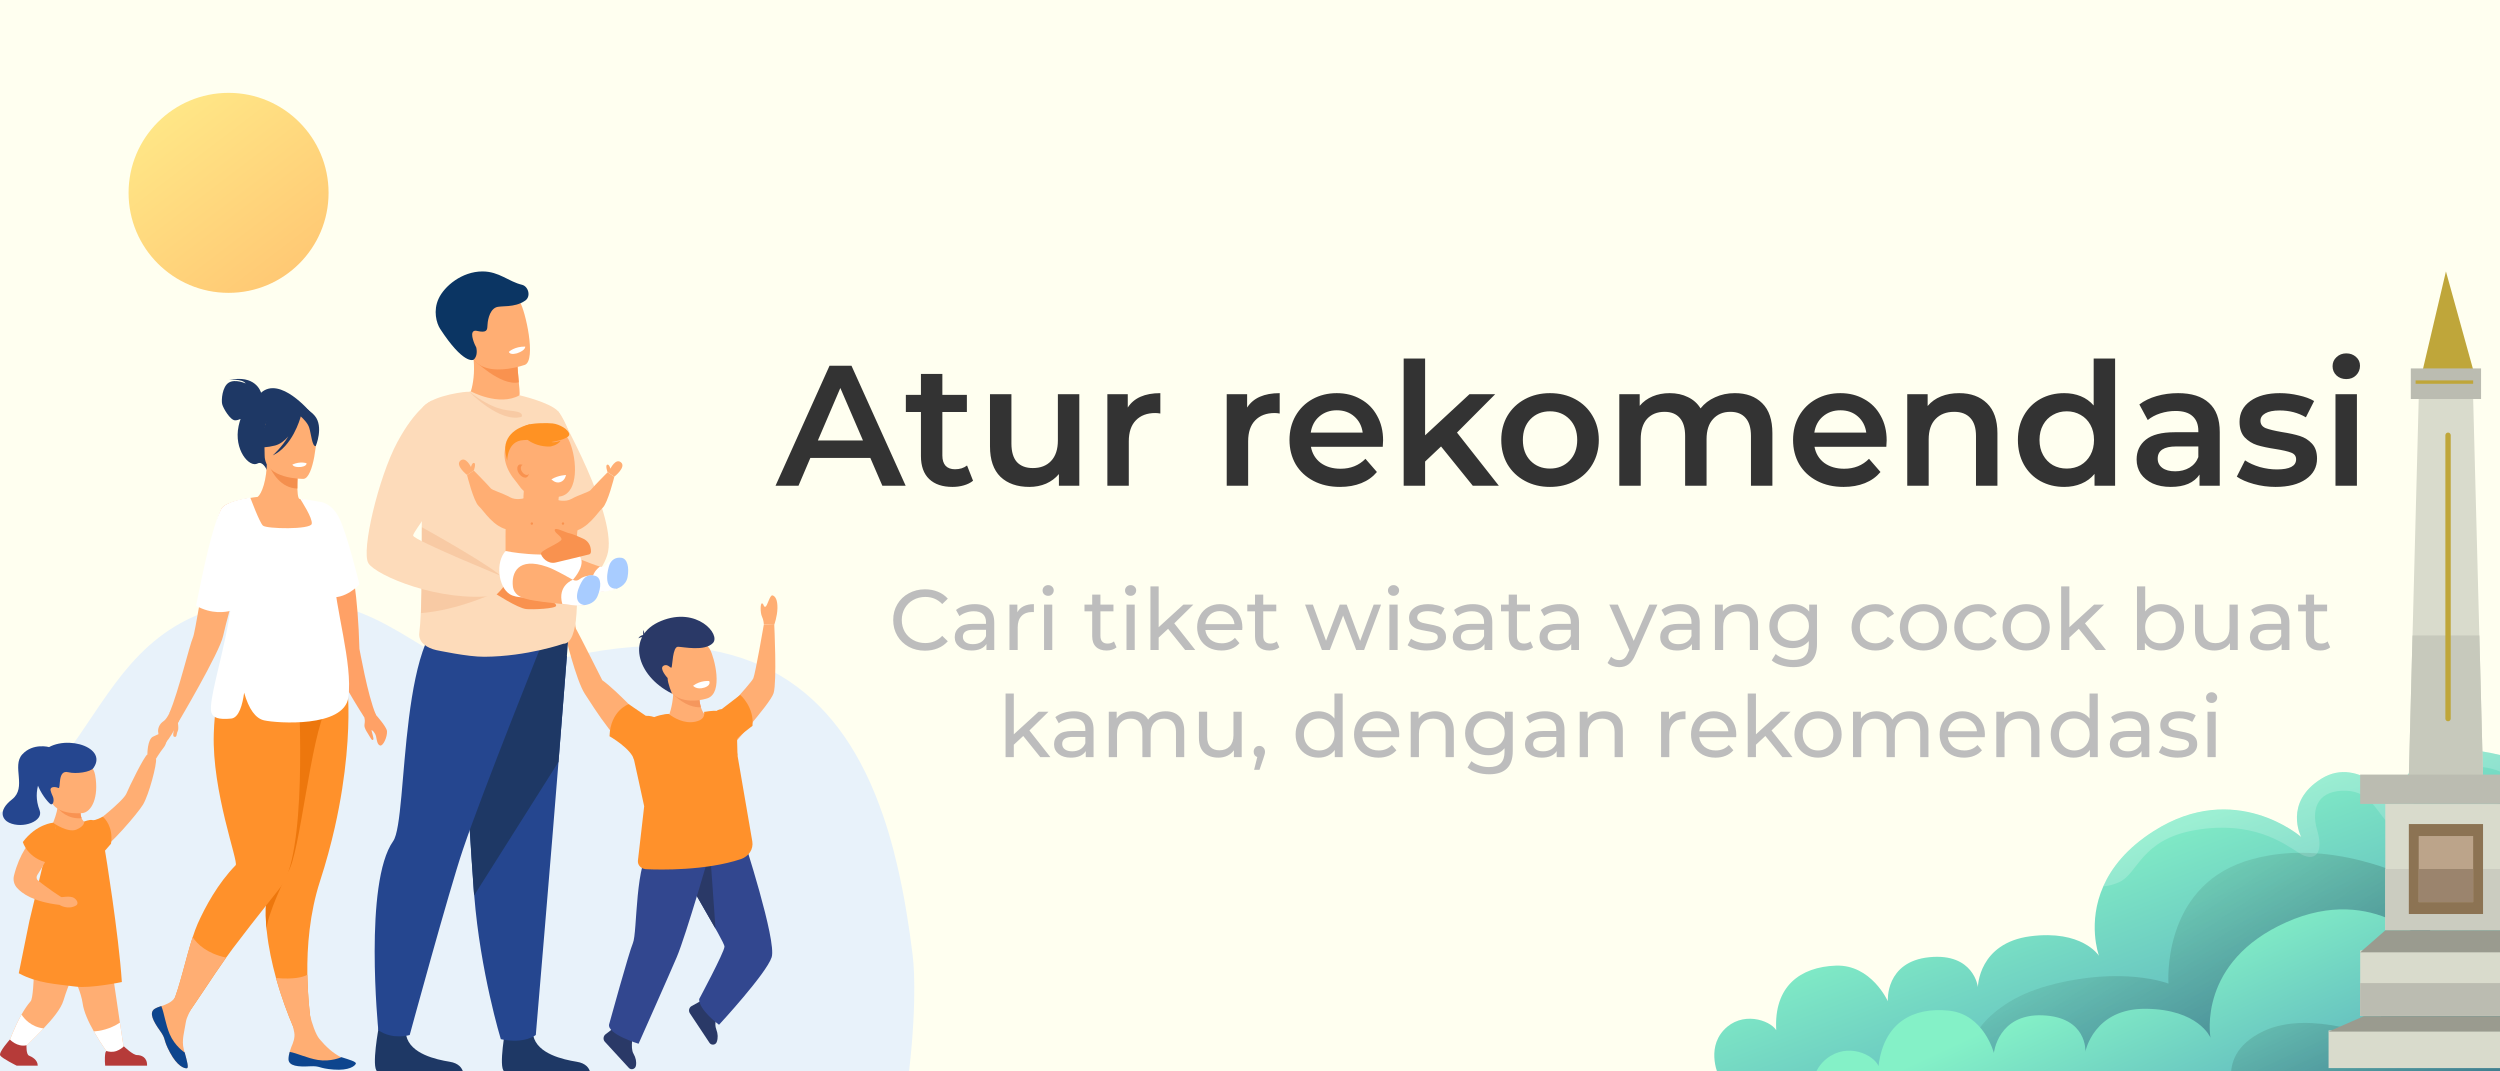 <svg width="350" height="150" viewBox="0 0 350 150" fill="none" xmlns="http://www.w3.org/2000/svg">
<rect width="350" height="150" fill="#FFFFF0"/>
<g clip-path="url(#clip0)">
<rect width="350" height="150" fill="#FFFFF0"/>
<path d="M127.981 140.204C127.806 147.791 126.489 158.476 123.873 166.514C123.79 166.772 123.698 167.04 123.615 167.298C123.099 168.791 122.537 170.183 121.929 171.437C121.763 171.787 121.588 172.128 121.404 172.451C120.556 174 119.626 175.281 118.603 176.203C118.262 176.516 117.903 176.784 117.544 177.005L117.535 177.014C117.525 177.024 117.516 177.024 117.507 177.033C117.498 177.042 117.479 177.051 117.47 177.051C117.295 177.162 117.111 177.254 116.936 177.337L107.07 177.401L93.104 177.494L89.981 177.512L55.611 177.383L6.087 177.199H5.884L-21.236 177.097C-21.236 177.097 -28.081 171.455 -30.854 161.324C-30.927 161.066 -30.992 160.799 -31.056 160.531C-31.683 158.006 -32.042 155.222 -31.996 152.179C-31.821 142.067 -29.546 120.716 -5.668 115.729C16.727 111.046 10.776 81.279 43.792 84.201C56.818 85.354 62.603 96.812 72.672 93.761C99.617 85.593 113.242 93.356 120.436 106.75L120.482 106.842C120.722 107.294 120.952 107.746 121.183 108.207C122.122 110.124 122.933 112.143 123.651 114.236C124.158 115.711 124.61 117.213 125.015 118.753C125.07 118.974 125.135 119.204 125.19 119.426C125.19 119.435 125.19 119.435 125.19 119.444C125.724 121.528 126.185 123.657 126.581 125.814C126.645 126.183 126.71 126.552 126.774 126.92C126.866 127.464 126.959 128.008 127.042 128.552C127.106 128.949 127.161 129.336 127.226 129.732C127.29 130.147 127.346 130.562 127.41 130.977C127.539 131.889 127.659 132.802 127.769 133.715C127.861 134.452 127.926 135.309 127.963 136.259C128.009 137.457 128.009 138.776 127.981 140.204Z" fill="#E8F2FA"/>
<path d="M350 105.701V150.795H240.68C240.68 150.795 238.789 146.964 241.314 144.225C243.839 141.486 247.761 142.789 248.672 144.225C248.325 138.06 252.039 135.373 257.01 135.188C261.982 135.004 264.299 140.174 264.299 140.174C264.299 140.174 263.883 134.625 270.112 134.008C276.351 133.383 276.906 138.183 276.906 138.183C276.906 138.183 276.975 132.018 284.264 131.075C291.443 130.151 293.8 133.718 293.86 133.815C293.81 133.682 292.196 129.182 294.474 124.056C295.612 121.493 297.722 118.771 301.495 116.367C312.913 109.074 322.162 117.177 322.162 117.177C322.162 117.177 319.637 112.333 325.005 109.013C330.362 105.692 335.512 112.421 335.512 112.421C335.512 112.421 336.373 102.293 350 105.701Z" fill="url(#paint0_linear)"/>
<path opacity="0.45" d="M350 112.439V150.804H276.816L275.212 147.66C275.212 147.66 276.648 140.684 286.927 137.936C297.207 135.197 303.584 137.699 303.584 137.699C303.584 137.699 302.604 124.443 314.299 120.594C326.005 116.746 338.334 123.351 338.334 123.351C338.334 123.351 340.364 114.544 350 112.439Z" fill="url(#paint1_linear)"/>
<path opacity="0.45" d="M350 105.701V108.017C347.039 106.758 342.979 107.278 340.384 109.021C337.235 111.144 337.166 117.433 334.987 115.812C332.818 114.191 332.184 110.827 328.471 110.704C324.757 110.58 323.43 112.888 324.411 116.252C325.391 119.617 323.985 120.797 321.826 119.397C319.657 117.996 315.31 114.878 307.457 116.191C299.613 117.503 299.395 122.356 296.593 123.545C295.672 123.932 294.979 124.065 294.474 124.073C295.612 121.51 297.722 118.789 301.495 116.384C312.913 109.092 322.163 117.195 322.163 117.195C322.163 117.195 319.637 112.351 325.005 109.03C330.362 105.71 335.512 112.439 335.512 112.439C335.512 112.439 336.373 102.293 350 105.701Z" fill="url(#paint2_linear)"/>
<path d="M350 125.395V150.804H253.97C254.247 149.897 254.772 148.972 255.723 148.215C258.694 145.863 262.338 147.695 262.992 149.245C263.735 143.106 267.874 140.975 272.825 141.486C277.767 141.997 279.144 147.422 279.144 147.422C279.144 147.422 279.708 141.891 285.977 142.146C292.245 142.402 291.958 147.22 291.958 147.22C291.958 147.22 293.117 141.134 300.475 141.23C307.734 141.327 309.427 145.167 309.467 145.273C309.427 145.062 307.645 134.66 320.093 129.111C332.511 123.571 340.176 132.573 340.364 132.793C340.315 132.634 338.819 127.623 344.613 125.13C346.673 124.232 348.505 124.575 350 125.395Z" fill="url(#paint3_linear)"/>
<path opacity="0.45" d="M350 134.951V150.804H312.359C312.25 148.963 312.903 146.251 316.904 144.357C323.49 141.239 333.442 145.476 333.442 145.476C333.442 145.476 331.689 140.825 337.017 137.699C342.345 134.572 347.95 138.747 347.95 138.747C347.95 138.747 347.821 136.289 350 134.951Z" fill="url(#paint4_linear)"/>
<path d="M129.489 91.096C128.649 91.096 127.889 90.912 127.209 90.544C126.537 90.168 126.009 89.656 125.625 89.008C125.241 88.352 125.049 87.616 125.049 86.8C125.049 85.984 125.241 85.252 125.625 84.604C126.009 83.948 126.541 83.436 127.221 83.068C127.901 82.692 128.661 82.504 129.501 82.504C130.157 82.504 130.757 82.616 131.301 82.84C131.845 83.056 132.309 83.38 132.693 83.812L131.913 84.568C131.281 83.904 130.493 83.572 129.549 83.572C128.925 83.572 128.361 83.712 127.857 83.992C127.353 84.272 126.957 84.66 126.669 85.156C126.389 85.644 126.249 86.192 126.249 86.8C126.249 87.408 126.389 87.96 126.669 88.456C126.957 88.944 127.353 89.328 127.857 89.608C128.361 89.888 128.925 90.028 129.549 90.028C130.485 90.028 131.273 89.692 131.913 89.02L132.693 89.776C132.309 90.208 131.841 90.536 131.289 90.76C130.745 90.984 130.145 91.096 129.489 91.096ZM136.471 84.58C137.351 84.58 138.023 84.796 138.487 85.228C138.959 85.66 139.195 86.304 139.195 87.16V91H138.103V90.16C137.911 90.456 137.635 90.684 137.275 90.844C136.923 90.996 136.503 91.072 136.015 91.072C135.303 91.072 134.731 90.9 134.299 90.556C133.875 90.212 133.663 89.76 133.663 89.2C133.663 88.64 133.867 88.192 134.275 87.856C134.683 87.512 135.331 87.34 136.219 87.34H138.043V87.112C138.043 86.616 137.899 86.236 137.611 85.972C137.323 85.708 136.899 85.576 136.339 85.576C135.963 85.576 135.595 85.64 135.235 85.768C134.875 85.888 134.571 86.052 134.323 86.26L133.843 85.396C134.171 85.132 134.563 84.932 135.019 84.796C135.475 84.652 135.959 84.58 136.471 84.58ZM136.207 90.184C136.647 90.184 137.027 90.088 137.347 89.896C137.667 89.696 137.899 89.416 138.043 89.056V88.168H136.267C135.291 88.168 134.803 88.496 134.803 89.152C134.803 89.472 134.927 89.724 135.175 89.908C135.423 90.092 135.767 90.184 136.207 90.184ZM142.43 85.708C142.63 85.34 142.926 85.06 143.318 84.868C143.71 84.676 144.186 84.58 144.746 84.58V85.696C144.682 85.688 144.594 85.684 144.482 85.684C143.858 85.684 143.366 85.872 143.006 86.248C142.654 86.616 142.478 87.144 142.478 87.832V91H141.326V84.64H142.43V85.708ZM146.166 84.64H147.318V91H146.166V84.64ZM146.742 83.416C146.518 83.416 146.33 83.344 146.178 83.2C146.034 83.056 145.962 82.88 145.962 82.672C145.962 82.464 146.034 82.288 146.178 82.144C146.33 81.992 146.518 81.916 146.742 81.916C146.966 81.916 147.15 81.988 147.294 82.132C147.446 82.268 147.522 82.44 147.522 82.648C147.522 82.864 147.446 83.048 147.294 83.2C147.15 83.344 146.966 83.416 146.742 83.416ZM156.316 90.628C156.148 90.772 155.94 90.884 155.692 90.964C155.444 91.036 155.188 91.072 154.924 91.072C154.284 91.072 153.788 90.9 153.436 90.556C153.084 90.212 152.908 89.72 152.908 89.08V85.588H151.828V84.64H152.908V83.248H154.06V84.64H155.884V85.588H154.06V89.032C154.06 89.376 154.144 89.64 154.312 89.824C154.488 90.008 154.736 90.1 155.056 90.1C155.408 90.1 155.708 90 155.956 89.8L156.316 90.628ZM157.709 84.64H158.861V91H157.709V84.64ZM158.285 83.416C158.061 83.416 157.873 83.344 157.721 83.2C157.577 83.056 157.505 82.88 157.505 82.672C157.505 82.464 157.577 82.288 157.721 82.144C157.873 81.992 158.061 81.916 158.285 81.916C158.509 81.916 158.693 81.988 158.837 82.132C158.989 82.268 159.065 82.44 159.065 82.648C159.065 82.864 158.989 83.048 158.837 83.2C158.693 83.344 158.509 83.416 158.285 83.416ZM163.533 88.036L162.213 89.26V91H161.061V82.096H162.213V87.808L165.681 84.64H167.073L164.397 87.268L167.337 91H165.921L163.533 88.036ZM173.934 87.856C173.934 87.944 173.926 88.06 173.91 88.204H168.75C168.822 88.764 169.066 89.216 169.482 89.56C169.906 89.896 170.43 90.064 171.054 90.064C171.814 90.064 172.426 89.808 172.89 89.296L173.526 90.04C173.238 90.376 172.878 90.632 172.446 90.808C172.022 90.984 171.546 91.072 171.018 91.072C170.346 91.072 169.75 90.936 169.23 90.664C168.71 90.384 168.306 89.996 168.018 89.5C167.738 89.004 167.598 88.444 167.598 87.82C167.598 87.204 167.734 86.648 168.006 86.152C168.286 85.656 168.666 85.272 169.146 85C169.634 84.72 170.182 84.58 170.79 84.58C171.398 84.58 171.938 84.72 172.41 85C172.89 85.272 173.262 85.656 173.526 86.152C173.798 86.648 173.934 87.216 173.934 87.856ZM170.79 85.552C170.238 85.552 169.774 85.72 169.398 86.056C169.03 86.392 168.814 86.832 168.75 87.376H172.83C172.766 86.84 172.546 86.404 172.17 86.068C171.802 85.724 171.342 85.552 170.79 85.552ZM179.109 90.628C178.941 90.772 178.733 90.884 178.485 90.964C178.237 91.036 177.981 91.072 177.717 91.072C177.077 91.072 176.581 90.9 176.229 90.556C175.877 90.212 175.701 89.72 175.701 89.08V85.588H174.621V84.64H175.701V83.248H176.853V84.64H178.677V85.588H176.853V89.032C176.853 89.376 176.937 89.64 177.105 89.824C177.281 90.008 177.529 90.1 177.849 90.1C178.201 90.1 178.501 90 178.749 89.8L179.109 90.628ZM193.349 84.64L190.973 91H189.869L188.033 86.176L186.173 91H185.069L182.705 84.64H183.797L185.645 89.704L187.565 84.64H188.537L190.421 89.728L192.317 84.64H193.349ZM194.518 84.64H195.67V91H194.518V84.64ZM195.094 83.416C194.87 83.416 194.682 83.344 194.53 83.2C194.386 83.056 194.314 82.88 194.314 82.672C194.314 82.464 194.386 82.288 194.53 82.144C194.682 81.992 194.87 81.916 195.094 81.916C195.318 81.916 195.502 81.988 195.646 82.132C195.798 82.268 195.874 82.44 195.874 82.648C195.874 82.864 195.798 83.048 195.646 83.2C195.502 83.344 195.318 83.416 195.094 83.416ZM199.693 91.072C199.173 91.072 198.673 91.004 198.193 90.868C197.713 90.724 197.337 90.544 197.065 90.328L197.545 89.416C197.825 89.616 198.165 89.776 198.565 89.896C198.965 90.016 199.369 90.076 199.777 90.076C200.785 90.076 201.289 89.788 201.289 89.212C201.289 89.02 201.221 88.868 201.085 88.756C200.949 88.644 200.777 88.564 200.569 88.516C200.369 88.46 200.081 88.4 199.705 88.336C199.193 88.256 198.773 88.164 198.445 88.06C198.125 87.956 197.849 87.78 197.617 87.532C197.385 87.284 197.269 86.936 197.269 86.488C197.269 85.912 197.509 85.452 197.989 85.108C198.469 84.756 199.113 84.58 199.921 84.58C200.345 84.58 200.769 84.632 201.193 84.736C201.617 84.84 201.965 84.98 202.237 85.156L201.745 86.068C201.225 85.732 200.613 85.564 199.909 85.564C199.421 85.564 199.049 85.644 198.793 85.804C198.537 85.964 198.409 86.176 198.409 86.44C198.409 86.648 198.481 86.812 198.625 86.932C198.769 87.052 198.945 87.14 199.153 87.196C199.369 87.252 199.669 87.316 200.053 87.388C200.565 87.476 200.977 87.572 201.289 87.676C201.609 87.772 201.881 87.94 202.105 88.18C202.329 88.42 202.441 88.756 202.441 89.188C202.441 89.764 202.193 90.224 201.697 90.568C201.209 90.904 200.541 91.072 199.693 91.072ZM206.197 84.58C207.077 84.58 207.749 84.796 208.213 85.228C208.685 85.66 208.921 86.304 208.921 87.16V91H207.829V90.16C207.637 90.456 207.361 90.684 207.001 90.844C206.649 90.996 206.229 91.072 205.741 91.072C205.029 91.072 204.457 90.9 204.025 90.556C203.601 90.212 203.389 89.76 203.389 89.2C203.389 88.64 203.593 88.192 204.001 87.856C204.409 87.512 205.057 87.34 205.945 87.34H207.769V87.112C207.769 86.616 207.625 86.236 207.337 85.972C207.049 85.708 206.625 85.576 206.065 85.576C205.689 85.576 205.321 85.64 204.961 85.768C204.601 85.888 204.297 86.052 204.049 86.26L203.569 85.396C203.897 85.132 204.289 84.932 204.745 84.796C205.201 84.652 205.685 84.58 206.197 84.58ZM205.933 90.184C206.373 90.184 206.753 90.088 207.073 89.896C207.393 89.696 207.625 89.416 207.769 89.056V88.168H205.993C205.017 88.168 204.529 88.496 204.529 89.152C204.529 89.472 204.653 89.724 204.901 89.908C205.149 90.092 205.493 90.184 205.933 90.184ZM214.629 90.628C214.461 90.772 214.253 90.884 214.005 90.964C213.757 91.036 213.501 91.072 213.237 91.072C212.597 91.072 212.101 90.9 211.749 90.556C211.397 90.212 211.221 89.72 211.221 89.08V85.588H210.141V84.64H211.221V83.248H212.373V84.64H214.197V85.588H212.373V89.032C212.373 89.376 212.457 89.64 212.625 89.824C212.801 90.008 213.049 90.1 213.369 90.1C213.721 90.1 214.021 90 214.269 89.8L214.629 90.628ZM218.338 84.58C219.218 84.58 219.89 84.796 220.354 85.228C220.826 85.66 221.062 86.304 221.062 87.16V91H219.97V90.16C219.778 90.456 219.502 90.684 219.142 90.844C218.79 90.996 218.37 91.072 217.882 91.072C217.17 91.072 216.598 90.9 216.166 90.556C215.742 90.212 215.53 89.76 215.53 89.2C215.53 88.64 215.734 88.192 216.142 87.856C216.55 87.512 217.198 87.34 218.086 87.34H219.91V87.112C219.91 86.616 219.766 86.236 219.478 85.972C219.19 85.708 218.766 85.576 218.206 85.576C217.83 85.576 217.462 85.64 217.102 85.768C216.742 85.888 216.438 86.052 216.19 86.26L215.71 85.396C216.038 85.132 216.43 84.932 216.886 84.796C217.342 84.652 217.826 84.58 218.338 84.58ZM218.074 90.184C218.514 90.184 218.894 90.088 219.214 89.896C219.534 89.696 219.766 89.416 219.91 89.056V88.168H218.134C217.158 88.168 216.67 88.496 216.67 89.152C216.67 89.472 216.794 89.724 217.042 89.908C217.29 90.092 217.634 90.184 218.074 90.184ZM232.044 84.64L228.96 91.636C228.688 92.284 228.368 92.74 228 93.004C227.64 93.268 227.204 93.4 226.692 93.4C226.38 93.4 226.076 93.348 225.78 93.244C225.492 93.148 225.252 93.004 225.06 92.812L225.552 91.948C225.88 92.26 226.26 92.416 226.692 92.416C226.972 92.416 227.204 92.34 227.388 92.188C227.58 92.044 227.752 91.792 227.904 91.432L228.108 90.988L225.3 84.64H226.5L228.72 89.728L230.916 84.64H232.044ZM235.236 84.58C236.116 84.58 236.788 84.796 237.252 85.228C237.724 85.66 237.96 86.304 237.96 87.16V91H236.868V90.16C236.676 90.456 236.4 90.684 236.04 90.844C235.688 90.996 235.268 91.072 234.78 91.072C234.068 91.072 233.496 90.9 233.064 90.556C232.64 90.212 232.428 89.76 232.428 89.2C232.428 88.64 232.632 88.192 233.04 87.856C233.448 87.512 234.096 87.34 234.984 87.34H236.808V87.112C236.808 86.616 236.664 86.236 236.376 85.972C236.088 85.708 235.664 85.576 235.104 85.576C234.728 85.576 234.36 85.64 234 85.768C233.64 85.888 233.336 86.052 233.088 86.26L232.608 85.396C232.936 85.132 233.328 84.932 233.784 84.796C234.24 84.652 234.724 84.58 235.236 84.58ZM234.972 90.184C235.412 90.184 235.792 90.088 236.112 89.896C236.432 89.696 236.664 89.416 236.808 89.056V88.168H235.032C234.056 88.168 233.568 88.496 233.568 89.152C233.568 89.472 233.692 89.724 233.94 89.908C234.188 90.092 234.532 90.184 234.972 90.184ZM243.488 84.58C244.296 84.58 244.936 84.816 245.408 85.288C245.888 85.752 246.128 86.436 246.128 87.34V91H244.976V87.472C244.976 86.856 244.828 86.392 244.532 86.08C244.236 85.768 243.812 85.612 243.26 85.612C242.636 85.612 242.144 85.796 241.784 86.164C241.424 86.524 241.244 87.044 241.244 87.724V91H240.092V84.64H241.196V85.6C241.428 85.272 241.74 85.02 242.132 84.844C242.532 84.668 242.984 84.58 243.488 84.58ZM254.379 84.64V90.136C254.379 91.248 254.103 92.068 253.551 92.596C252.999 93.132 252.175 93.4 251.079 93.4C250.479 93.4 249.907 93.316 249.363 93.148C248.819 92.988 248.379 92.756 248.043 92.452L248.595 91.564C248.891 91.82 249.255 92.02 249.687 92.164C250.127 92.316 250.579 92.392 251.043 92.392C251.787 92.392 252.335 92.216 252.687 91.864C253.047 91.512 253.227 90.976 253.227 90.256V89.752C252.955 90.08 252.619 90.328 252.219 90.496C251.827 90.656 251.399 90.736 250.935 90.736C250.327 90.736 249.775 90.608 249.279 90.352C248.791 90.088 248.407 89.724 248.127 89.26C247.847 88.788 247.707 88.252 247.707 87.652C247.707 87.052 247.847 86.52 248.127 86.056C248.407 85.584 248.791 85.22 249.279 84.964C249.775 84.708 250.327 84.58 250.935 84.58C251.415 84.58 251.859 84.668 252.267 84.844C252.683 85.02 253.023 85.28 253.287 85.624V84.64H254.379ZM251.067 89.728C251.483 89.728 251.855 89.64 252.183 89.464C252.519 89.288 252.779 89.044 252.963 88.732C253.155 88.412 253.251 88.052 253.251 87.652C253.251 87.036 253.047 86.54 252.639 86.164C252.231 85.78 251.707 85.588 251.067 85.588C250.419 85.588 249.891 85.78 249.483 86.164C249.075 86.54 248.871 87.036 248.871 87.652C248.871 88.052 248.963 88.412 249.147 88.732C249.339 89.044 249.599 89.288 249.927 89.464C250.263 89.64 250.643 89.728 251.067 89.728ZM262.575 91.072C261.927 91.072 261.347 90.932 260.835 90.652C260.331 90.372 259.935 89.988 259.647 89.5C259.359 89.004 259.215 88.444 259.215 87.82C259.215 87.196 259.359 86.64 259.647 86.152C259.935 85.656 260.331 85.272 260.835 85C261.347 84.72 261.927 84.58 262.575 84.58C263.151 84.58 263.663 84.696 264.111 84.928C264.567 85.16 264.919 85.496 265.167 85.936L264.291 86.5C264.091 86.196 263.843 85.968 263.547 85.816C263.251 85.664 262.923 85.588 262.563 85.588C262.147 85.588 261.771 85.68 261.435 85.864C261.107 86.048 260.847 86.312 260.655 86.656C260.471 86.992 260.379 87.38 260.379 87.82C260.379 88.268 260.471 88.664 260.655 89.008C260.847 89.344 261.107 89.604 261.435 89.788C261.771 89.972 262.147 90.064 262.563 90.064C262.923 90.064 263.251 89.988 263.547 89.836C263.843 89.684 264.091 89.456 264.291 89.152L265.167 89.704C264.919 90.144 264.567 90.484 264.111 90.724C263.663 90.956 263.151 91.072 262.575 91.072ZM269.289 91.072C268.657 91.072 268.089 90.932 267.585 90.652C267.081 90.372 266.685 89.988 266.397 89.5C266.117 89.004 265.977 88.444 265.977 87.82C265.977 87.196 266.117 86.64 266.397 86.152C266.685 85.656 267.081 85.272 267.585 85C268.089 84.72 268.657 84.58 269.289 84.58C269.921 84.58 270.485 84.72 270.981 85C271.485 85.272 271.877 85.656 272.157 86.152C272.445 86.64 272.589 87.196 272.589 87.82C272.589 88.444 272.445 89.004 272.157 89.5C271.877 89.988 271.485 90.372 270.981 90.652C270.485 90.932 269.921 91.072 269.289 91.072ZM269.289 90.064C269.697 90.064 270.061 89.972 270.381 89.788C270.709 89.596 270.965 89.332 271.149 88.996C271.333 88.652 271.425 88.26 271.425 87.82C271.425 87.38 271.333 86.992 271.149 86.656C270.965 86.312 270.709 86.048 270.381 85.864C270.061 85.68 269.697 85.588 269.289 85.588C268.881 85.588 268.513 85.68 268.185 85.864C267.865 86.048 267.609 86.312 267.417 86.656C267.233 86.992 267.141 87.38 267.141 87.82C267.141 88.26 267.233 88.652 267.417 88.996C267.609 89.332 267.865 89.596 268.185 89.788C268.513 89.972 268.881 90.064 269.289 90.064ZM276.954 91.072C276.306 91.072 275.726 90.932 275.214 90.652C274.71 90.372 274.314 89.988 274.026 89.5C273.738 89.004 273.594 88.444 273.594 87.82C273.594 87.196 273.738 86.64 274.026 86.152C274.314 85.656 274.71 85.272 275.214 85C275.726 84.72 276.306 84.58 276.954 84.58C277.53 84.58 278.042 84.696 278.49 84.928C278.946 85.16 279.298 85.496 279.546 85.936L278.67 86.5C278.47 86.196 278.222 85.968 277.926 85.816C277.63 85.664 277.302 85.588 276.942 85.588C276.526 85.588 276.15 85.68 275.814 85.864C275.486 86.048 275.226 86.312 275.034 86.656C274.85 86.992 274.758 87.38 274.758 87.82C274.758 88.268 274.85 88.664 275.034 89.008C275.226 89.344 275.486 89.604 275.814 89.788C276.15 89.972 276.526 90.064 276.942 90.064C277.302 90.064 277.63 89.988 277.926 89.836C278.222 89.684 278.47 89.456 278.67 89.152L279.546 89.704C279.298 90.144 278.946 90.484 278.49 90.724C278.042 90.956 277.53 91.072 276.954 91.072ZM283.668 91.072C283.036 91.072 282.468 90.932 281.964 90.652C281.46 90.372 281.064 89.988 280.776 89.5C280.496 89.004 280.356 88.444 280.356 87.82C280.356 87.196 280.496 86.64 280.776 86.152C281.064 85.656 281.46 85.272 281.964 85C282.468 84.72 283.036 84.58 283.668 84.58C284.3 84.58 284.864 84.72 285.36 85C285.864 85.272 286.256 85.656 286.536 86.152C286.824 86.64 286.968 87.196 286.968 87.82C286.968 88.444 286.824 89.004 286.536 89.5C286.256 89.988 285.864 90.372 285.36 90.652C284.864 90.932 284.3 91.072 283.668 91.072ZM283.668 90.064C284.076 90.064 284.44 89.972 284.76 89.788C285.088 89.596 285.344 89.332 285.528 88.996C285.712 88.652 285.804 88.26 285.804 87.82C285.804 87.38 285.712 86.992 285.528 86.656C285.344 86.312 285.088 86.048 284.76 85.864C284.44 85.68 284.076 85.588 283.668 85.588C283.26 85.588 282.892 85.68 282.564 85.864C282.244 86.048 281.988 86.312 281.796 86.656C281.612 86.992 281.52 87.38 281.52 87.82C281.52 88.26 281.612 88.652 281.796 88.996C281.988 89.332 282.244 89.596 282.564 89.788C282.892 89.972 283.26 90.064 283.668 90.064ZM291.033 88.036L289.713 89.26V91H288.561V82.096H289.713V87.808L293.181 84.64H294.573L291.897 87.268L294.837 91H293.421L291.033 88.036ZM302.55 84.58C303.166 84.58 303.718 84.716 304.206 84.988C304.694 85.26 305.074 85.64 305.346 86.128C305.626 86.616 305.766 87.18 305.766 87.82C305.766 88.46 305.626 89.028 305.346 89.524C305.074 90.012 304.694 90.392 304.206 90.664C303.718 90.936 303.166 91.072 302.55 91.072C302.078 91.072 301.646 90.98 301.254 90.796C300.862 90.612 300.538 90.344 300.282 89.992V91H299.178V82.096H300.33V85.6C300.586 85.264 300.906 85.012 301.29 84.844C301.674 84.668 302.094 84.58 302.55 84.58ZM302.454 90.064C302.862 90.064 303.226 89.972 303.546 89.788C303.874 89.596 304.13 89.332 304.314 88.996C304.506 88.652 304.602 88.26 304.602 87.82C304.602 87.38 304.506 86.992 304.314 86.656C304.13 86.312 303.874 86.048 303.546 85.864C303.226 85.68 302.862 85.588 302.454 85.588C302.054 85.588 301.69 85.68 301.362 85.864C301.034 86.048 300.778 86.312 300.594 86.656C300.41 86.992 300.318 87.38 300.318 87.82C300.318 88.26 300.41 88.652 300.594 88.996C300.778 89.332 301.034 89.596 301.362 89.788C301.69 89.972 302.054 90.064 302.454 90.064ZM313.286 84.64V91H312.194V90.04C311.962 90.368 311.654 90.624 311.27 90.808C310.894 90.984 310.482 91.072 310.034 91.072C309.186 91.072 308.518 90.84 308.03 90.376C307.542 89.904 307.298 89.212 307.298 88.3V84.64H308.45V88.168C308.45 88.784 308.598 89.252 308.894 89.572C309.19 89.884 309.614 90.04 310.166 90.04C310.774 90.04 311.254 89.856 311.606 89.488C311.958 89.12 312.134 88.6 312.134 87.928V84.64H313.286ZM317.795 84.58C318.675 84.58 319.347 84.796 319.811 85.228C320.283 85.66 320.519 86.304 320.519 87.16V91H319.427V90.16C319.235 90.456 318.959 90.684 318.599 90.844C318.247 90.996 317.827 91.072 317.339 91.072C316.627 91.072 316.055 90.9 315.623 90.556C315.199 90.212 314.987 89.76 314.987 89.2C314.987 88.64 315.191 88.192 315.599 87.856C316.007 87.512 316.655 87.34 317.543 87.34H319.367V87.112C319.367 86.616 319.223 86.236 318.935 85.972C318.647 85.708 318.223 85.576 317.663 85.576C317.287 85.576 316.919 85.64 316.559 85.768C316.199 85.888 315.895 86.052 315.647 86.26L315.167 85.396C315.495 85.132 315.887 84.932 316.343 84.796C316.799 84.652 317.283 84.58 317.795 84.58ZM317.531 90.184C317.971 90.184 318.351 90.088 318.671 89.896C318.991 89.696 319.223 89.416 319.367 89.056V88.168H317.591C316.615 88.168 316.127 88.496 316.127 89.152C316.127 89.472 316.251 89.724 316.499 89.908C316.747 90.092 317.091 90.184 317.531 90.184ZM326.227 90.628C326.059 90.772 325.851 90.884 325.603 90.964C325.355 91.036 325.099 91.072 324.835 91.072C324.195 91.072 323.699 90.9 323.347 90.556C322.995 90.212 322.819 89.72 322.819 89.08V85.588H321.739V84.64H322.819V83.248H323.971V84.64H325.795V85.588H323.971V89.032C323.971 89.376 324.055 89.64 324.223 89.824C324.399 90.008 324.647 90.1 324.967 90.1C325.319 90.1 325.619 90 325.867 89.8L326.227 90.628ZM143.253 103.036L141.933 104.26V106H140.781V97.096H141.933V102.808L145.401 99.64H146.793L144.117 102.268L147.057 106H145.641L143.253 103.036ZM150.375 99.58C151.255 99.58 151.927 99.796 152.391 100.228C152.863 100.66 153.099 101.304 153.099 102.16V106H152.007V105.16C151.815 105.456 151.539 105.684 151.179 105.844C150.827 105.996 150.407 106.072 149.919 106.072C149.207 106.072 148.635 105.9 148.203 105.556C147.779 105.212 147.567 104.76 147.567 104.2C147.567 103.64 147.771 103.192 148.179 102.856C148.587 102.512 149.235 102.34 150.123 102.34H151.947V102.112C151.947 101.616 151.803 101.236 151.515 100.972C151.227 100.708 150.803 100.576 150.243 100.576C149.867 100.576 149.499 100.64 149.139 100.768C148.779 100.888 148.475 101.052 148.227 101.26L147.747 100.396C148.075 100.132 148.467 99.932 148.923 99.796C149.379 99.652 149.863 99.58 150.375 99.58ZM150.111 105.184C150.551 105.184 150.931 105.088 151.251 104.896C151.571 104.696 151.803 104.416 151.947 104.056V103.168H150.171C149.195 103.168 148.707 103.496 148.707 104.152C148.707 104.472 148.831 104.724 149.079 104.908C149.327 105.092 149.671 105.184 150.111 105.184ZM163.187 99.58C163.987 99.58 164.619 99.812 165.083 100.276C165.555 100.74 165.791 101.428 165.791 102.34V106H164.639V102.472C164.639 101.856 164.495 101.392 164.207 101.08C163.927 100.768 163.523 100.612 162.995 100.612C162.411 100.612 161.947 100.796 161.603 101.164C161.259 101.524 161.087 102.044 161.087 102.724V106H159.935V102.472C159.935 101.856 159.791 101.392 159.503 101.08C159.223 100.768 158.819 100.612 158.291 100.612C157.707 100.612 157.243 100.796 156.899 101.164C156.555 101.524 156.383 102.044 156.383 102.724V106H155.231V99.64H156.335V100.588C156.567 100.26 156.871 100.012 157.247 99.844C157.623 99.668 158.051 99.58 158.531 99.58C159.027 99.58 159.467 99.68 159.851 99.88C160.235 100.08 160.531 100.372 160.739 100.756C160.979 100.388 161.311 100.1 161.735 99.892C162.167 99.684 162.651 99.58 163.187 99.58ZM173.838 99.64V106H172.746V105.04C172.514 105.368 172.206 105.624 171.822 105.808C171.446 105.984 171.034 106.072 170.586 106.072C169.738 106.072 169.07 105.84 168.582 105.376C168.094 104.904 167.85 104.212 167.85 103.3V99.64H169.002V103.168C169.002 103.784 169.15 104.252 169.446 104.572C169.742 104.884 170.166 105.04 170.718 105.04C171.326 105.04 171.806 104.856 172.158 104.488C172.51 104.12 172.686 103.6 172.686 102.928V99.64H173.838ZM176.319 104.428C176.543 104.428 176.727 104.508 176.871 104.668C177.023 104.82 177.099 105.012 177.099 105.244C177.099 105.364 177.083 105.48 177.051 105.592C177.027 105.704 176.975 105.876 176.895 106.108L176.331 107.776H175.575L176.019 105.988C175.867 105.932 175.743 105.84 175.647 105.712C175.559 105.576 175.515 105.42 175.515 105.244C175.515 105.004 175.591 104.808 175.743 104.656C175.895 104.504 176.087 104.428 176.319 104.428ZM187.973 97.096V106H186.869V104.992C186.613 105.344 186.289 105.612 185.897 105.796C185.505 105.98 185.073 106.072 184.601 106.072C183.985 106.072 183.433 105.936 182.945 105.664C182.457 105.392 182.073 105.012 181.793 104.524C181.521 104.028 181.385 103.46 181.385 102.82C181.385 102.18 181.521 101.616 181.793 101.128C182.073 100.64 182.457 100.26 182.945 99.988C183.433 99.716 183.985 99.58 184.601 99.58C185.057 99.58 185.477 99.668 185.861 99.844C186.245 100.012 186.565 100.264 186.821 100.6V97.096H187.973ZM184.697 105.064C185.097 105.064 185.461 104.972 185.789 104.788C186.117 104.596 186.373 104.332 186.557 103.996C186.741 103.652 186.833 103.26 186.833 102.82C186.833 102.38 186.741 101.992 186.557 101.656C186.373 101.312 186.117 101.048 185.789 100.864C185.461 100.68 185.097 100.588 184.697 100.588C184.289 100.588 183.921 100.68 183.593 100.864C183.273 101.048 183.017 101.312 182.825 101.656C182.641 101.992 182.549 102.38 182.549 102.82C182.549 103.26 182.641 103.652 182.825 103.996C183.017 104.332 183.273 104.596 183.593 104.788C183.921 104.972 184.289 105.064 184.697 105.064ZM195.901 102.856C195.901 102.944 195.893 103.06 195.877 103.204H190.717C190.789 103.764 191.033 104.216 191.449 104.56C191.873 104.896 192.397 105.064 193.021 105.064C193.781 105.064 194.393 104.808 194.857 104.296L195.493 105.04C195.205 105.376 194.845 105.632 194.413 105.808C193.989 105.984 193.513 106.072 192.985 106.072C192.313 106.072 191.717 105.936 191.197 105.664C190.677 105.384 190.273 104.996 189.985 104.5C189.705 104.004 189.565 103.444 189.565 102.82C189.565 102.204 189.701 101.648 189.973 101.152C190.253 100.656 190.633 100.272 191.113 100C191.601 99.72 192.149 99.58 192.757 99.58C193.365 99.58 193.905 99.72 194.377 100C194.857 100.272 195.229 100.656 195.493 101.152C195.765 101.648 195.901 102.216 195.901 102.856ZM192.757 100.552C192.205 100.552 191.741 100.72 191.365 101.056C190.997 101.392 190.781 101.832 190.717 102.376H194.797C194.733 101.84 194.513 101.404 194.137 101.068C193.769 100.724 193.309 100.552 192.757 100.552ZM200.896 99.58C201.704 99.58 202.344 99.816 202.816 100.288C203.296 100.752 203.536 101.436 203.536 102.34V106H202.384V102.472C202.384 101.856 202.236 101.392 201.94 101.08C201.644 100.768 201.22 100.612 200.668 100.612C200.044 100.612 199.552 100.796 199.192 101.164C198.832 101.524 198.652 102.044 198.652 102.724V106H197.5V99.64H198.604V100.6C198.836 100.272 199.148 100.02 199.54 99.844C199.94 99.668 200.392 99.58 200.896 99.58ZM211.787 99.64V105.136C211.787 106.248 211.511 107.068 210.959 107.596C210.407 108.132 209.583 108.4 208.487 108.4C207.887 108.4 207.315 108.316 206.771 108.148C206.227 107.988 205.787 107.756 205.451 107.452L206.003 106.564C206.299 106.82 206.663 107.02 207.095 107.164C207.535 107.316 207.987 107.392 208.451 107.392C209.195 107.392 209.743 107.216 210.095 106.864C210.455 106.512 210.635 105.976 210.635 105.256V104.752C210.363 105.08 210.027 105.328 209.627 105.496C209.235 105.656 208.807 105.736 208.343 105.736C207.735 105.736 207.183 105.608 206.687 105.352C206.199 105.088 205.815 104.724 205.535 104.26C205.255 103.788 205.115 103.252 205.115 102.652C205.115 102.052 205.255 101.52 205.535 101.056C205.815 100.584 206.199 100.22 206.687 99.964C207.183 99.708 207.735 99.58 208.343 99.58C208.823 99.58 209.267 99.668 209.675 99.844C210.091 100.02 210.431 100.28 210.695 100.624V99.64H211.787ZM208.475 104.728C208.891 104.728 209.263 104.64 209.591 104.464C209.927 104.288 210.187 104.044 210.371 103.732C210.563 103.412 210.659 103.052 210.659 102.652C210.659 102.036 210.455 101.54 210.047 101.164C209.639 100.78 209.115 100.588 208.475 100.588C207.827 100.588 207.299 100.78 206.891 101.164C206.483 101.54 206.279 102.036 206.279 102.652C206.279 103.052 206.371 103.412 206.555 103.732C206.747 104.044 207.007 104.288 207.335 104.464C207.671 104.64 208.051 104.728 208.475 104.728ZM216.304 99.58C217.184 99.58 217.856 99.796 218.32 100.228C218.792 100.66 219.028 101.304 219.028 102.16V106H217.936V105.16C217.744 105.456 217.468 105.684 217.108 105.844C216.756 105.996 216.336 106.072 215.848 106.072C215.136 106.072 214.564 105.9 214.132 105.556C213.708 105.212 213.496 104.76 213.496 104.2C213.496 103.64 213.7 103.192 214.108 102.856C214.516 102.512 215.164 102.34 216.052 102.34H217.876V102.112C217.876 101.616 217.732 101.236 217.444 100.972C217.156 100.708 216.732 100.576 216.172 100.576C215.796 100.576 215.428 100.64 215.068 100.768C214.708 100.888 214.404 101.052 214.156 101.26L213.676 100.396C214.004 100.132 214.396 99.932 214.852 99.796C215.308 99.652 215.792 99.58 216.304 99.58ZM216.04 105.184C216.48 105.184 216.86 105.088 217.18 104.896C217.5 104.696 217.732 104.416 217.876 104.056V103.168H216.1C215.124 103.168 214.636 103.496 214.636 104.152C214.636 104.472 214.76 104.724 215.008 104.908C215.256 105.092 215.6 105.184 216.04 105.184ZM224.556 99.58C225.364 99.58 226.004 99.816 226.476 100.288C226.956 100.752 227.196 101.436 227.196 102.34V106H226.044V102.472C226.044 101.856 225.896 101.392 225.6 101.08C225.304 100.768 224.88 100.612 224.328 100.612C223.704 100.612 223.212 100.796 222.852 101.164C222.492 101.524 222.312 102.044 222.312 102.724V106H221.16V99.64H222.264V100.6C222.496 100.272 222.808 100.02 223.2 99.844C223.6 99.668 224.052 99.58 224.556 99.58ZM233.655 100.708C233.855 100.34 234.151 100.06 234.543 99.868C234.935 99.676 235.411 99.58 235.971 99.58V100.696C235.907 100.688 235.819 100.684 235.707 100.684C235.083 100.684 234.591 100.872 234.231 101.248C233.879 101.616 233.703 102.144 233.703 102.832V106H232.551V99.64H233.655V100.708ZM243.08 102.856C243.08 102.944 243.072 103.06 243.056 103.204H237.896C237.968 103.764 238.212 104.216 238.628 104.56C239.052 104.896 239.576 105.064 240.2 105.064C240.96 105.064 241.572 104.808 242.036 104.296L242.672 105.04C242.384 105.376 242.024 105.632 241.592 105.808C241.168 105.984 240.692 106.072 240.164 106.072C239.492 106.072 238.896 105.936 238.376 105.664C237.856 105.384 237.452 104.996 237.164 104.5C236.884 104.004 236.744 103.444 236.744 102.82C236.744 102.204 236.88 101.648 237.152 101.152C237.432 100.656 237.812 100.272 238.292 100C238.78 99.72 239.328 99.58 239.936 99.58C240.544 99.58 241.084 99.72 241.556 100C242.036 100.272 242.408 100.656 242.672 101.152C242.944 101.648 243.08 102.216 243.08 102.856ZM239.936 100.552C239.384 100.552 238.92 100.72 238.544 101.056C238.176 101.392 237.96 101.832 237.896 102.376H241.976C241.912 101.84 241.692 101.404 241.316 101.068C240.948 100.724 240.488 100.552 239.936 100.552ZM247.152 103.036L245.832 104.26V106H244.68V97.096H245.832V102.808L249.3 99.64H250.692L248.016 102.268L250.956 106H249.54L247.152 103.036ZM254.529 106.072C253.897 106.072 253.329 105.932 252.825 105.652C252.321 105.372 251.925 104.988 251.637 104.5C251.357 104.004 251.217 103.444 251.217 102.82C251.217 102.196 251.357 101.64 251.637 101.152C251.925 100.656 252.321 100.272 252.825 100C253.329 99.72 253.897 99.58 254.529 99.58C255.161 99.58 255.725 99.72 256.221 100C256.725 100.272 257.117 100.656 257.397 101.152C257.685 101.64 257.829 102.196 257.829 102.82C257.829 103.444 257.685 104.004 257.397 104.5C257.117 104.988 256.725 105.372 256.221 105.652C255.725 105.932 255.161 106.072 254.529 106.072ZM254.529 105.064C254.937 105.064 255.301 104.972 255.621 104.788C255.949 104.596 256.205 104.332 256.389 103.996C256.573 103.652 256.665 103.26 256.665 102.82C256.665 102.38 256.573 101.992 256.389 101.656C256.205 101.312 255.949 101.048 255.621 100.864C255.301 100.68 254.937 100.588 254.529 100.588C254.121 100.588 253.753 100.68 253.425 100.864C253.105 101.048 252.849 101.312 252.657 101.656C252.473 101.992 252.381 102.38 252.381 102.82C252.381 103.26 252.473 103.652 252.657 103.996C252.849 104.332 253.105 104.596 253.425 104.788C253.753 104.972 254.121 105.064 254.529 105.064ZM267.378 99.58C268.178 99.58 268.81 99.812 269.274 100.276C269.746 100.74 269.982 101.428 269.982 102.34V106H268.83V102.472C268.83 101.856 268.686 101.392 268.398 101.08C268.118 100.768 267.714 100.612 267.186 100.612C266.602 100.612 266.138 100.796 265.794 101.164C265.45 101.524 265.278 102.044 265.278 102.724V106H264.126V102.472C264.126 101.856 263.982 101.392 263.694 101.08C263.414 100.768 263.01 100.612 262.482 100.612C261.898 100.612 261.434 100.796 261.09 101.164C260.746 101.524 260.574 102.044 260.574 102.724V106H259.422V99.64H260.526V100.588C260.758 100.26 261.062 100.012 261.438 99.844C261.814 99.668 262.242 99.58 262.722 99.58C263.218 99.58 263.658 99.68 264.042 99.88C264.426 100.08 264.722 100.372 264.93 100.756C265.17 100.388 265.502 100.1 265.926 99.892C266.358 99.684 266.842 99.58 267.378 99.58ZM277.885 102.856C277.885 102.944 277.877 103.06 277.861 103.204H272.701C272.773 103.764 273.017 104.216 273.433 104.56C273.857 104.896 274.381 105.064 275.005 105.064C275.765 105.064 276.377 104.808 276.841 104.296L277.477 105.04C277.189 105.376 276.829 105.632 276.397 105.808C275.973 105.984 275.497 106.072 274.969 106.072C274.297 106.072 273.701 105.936 273.181 105.664C272.661 105.384 272.257 104.996 271.969 104.5C271.689 104.004 271.549 103.444 271.549 102.82C271.549 102.204 271.685 101.648 271.957 101.152C272.237 100.656 272.617 100.272 273.097 100C273.585 99.72 274.133 99.58 274.741 99.58C275.349 99.58 275.889 99.72 276.361 100C276.841 100.272 277.213 100.656 277.477 101.152C277.749 101.648 277.885 102.216 277.885 102.856ZM274.741 100.552C274.189 100.552 273.725 100.72 273.349 101.056C272.981 101.392 272.765 101.832 272.701 102.376H276.781C276.717 101.84 276.497 101.404 276.121 101.068C275.753 100.724 275.293 100.552 274.741 100.552ZM282.881 99.58C283.689 99.58 284.329 99.816 284.801 100.288C285.281 100.752 285.521 101.436 285.521 102.34V106H284.369V102.472C284.369 101.856 284.221 101.392 283.925 101.08C283.629 100.768 283.205 100.612 282.653 100.612C282.029 100.612 281.537 100.796 281.177 101.164C280.817 101.524 280.637 102.044 280.637 102.724V106H279.485V99.64H280.589V100.6C280.821 100.272 281.133 100.02 281.525 99.844C281.925 99.668 282.377 99.58 282.881 99.58ZM293.688 97.096V106H292.584V104.992C292.328 105.344 292.004 105.612 291.612 105.796C291.22 105.98 290.788 106.072 290.316 106.072C289.7 106.072 289.148 105.936 288.66 105.664C288.172 105.392 287.788 105.012 287.508 104.524C287.236 104.028 287.1 103.46 287.1 102.82C287.1 102.18 287.236 101.616 287.508 101.128C287.788 100.64 288.172 100.26 288.66 99.988C289.148 99.716 289.7 99.58 290.316 99.58C290.772 99.58 291.192 99.668 291.576 99.844C291.96 100.012 292.28 100.264 292.536 100.6V97.096H293.688ZM290.412 105.064C290.812 105.064 291.176 104.972 291.504 104.788C291.832 104.596 292.088 104.332 292.272 103.996C292.456 103.652 292.548 103.26 292.548 102.82C292.548 102.38 292.456 101.992 292.272 101.656C292.088 101.312 291.832 101.048 291.504 100.864C291.176 100.68 290.812 100.588 290.412 100.588C290.004 100.588 289.636 100.68 289.308 100.864C288.988 101.048 288.732 101.312 288.54 101.656C288.356 101.992 288.264 102.38 288.264 102.82C288.264 103.26 288.356 103.652 288.54 103.996C288.732 104.332 288.988 104.596 289.308 104.788C289.636 104.972 290.004 105.064 290.412 105.064ZM298.183 99.58C299.063 99.58 299.735 99.796 300.199 100.228C300.671 100.66 300.907 101.304 300.907 102.16V106H299.815V105.16C299.623 105.456 299.347 105.684 298.987 105.844C298.635 105.996 298.215 106.072 297.727 106.072C297.015 106.072 296.443 105.9 296.011 105.556C295.587 105.212 295.375 104.76 295.375 104.2C295.375 103.64 295.579 103.192 295.987 102.856C296.395 102.512 297.043 102.34 297.931 102.34H299.755V102.112C299.755 101.616 299.611 101.236 299.323 100.972C299.035 100.708 298.611 100.576 298.051 100.576C297.675 100.576 297.307 100.64 296.947 100.768C296.587 100.888 296.283 101.052 296.035 101.26L295.555 100.396C295.883 100.132 296.275 99.932 296.731 99.796C297.187 99.652 297.671 99.58 298.183 99.58ZM297.919 105.184C298.359 105.184 298.739 105.088 299.059 104.896C299.379 104.696 299.611 104.416 299.755 104.056V103.168H297.979C297.003 103.168 296.515 103.496 296.515 104.152C296.515 104.472 296.639 104.724 296.887 104.908C297.135 105.092 297.479 105.184 297.919 105.184ZM304.863 106.072C304.343 106.072 303.843 106.004 303.363 105.868C302.883 105.724 302.507 105.544 302.235 105.328L302.715 104.416C302.995 104.616 303.335 104.776 303.735 104.896C304.135 105.016 304.539 105.076 304.947 105.076C305.955 105.076 306.459 104.788 306.459 104.212C306.459 104.02 306.391 103.868 306.255 103.756C306.119 103.644 305.947 103.564 305.739 103.516C305.539 103.46 305.251 103.4 304.875 103.336C304.363 103.256 303.943 103.164 303.615 103.06C303.295 102.956 303.019 102.78 302.787 102.532C302.555 102.284 302.439 101.936 302.439 101.488C302.439 100.912 302.679 100.452 303.159 100.108C303.639 99.756 304.283 99.58 305.091 99.58C305.515 99.58 305.939 99.632 306.363 99.736C306.787 99.84 307.135 99.98 307.407 100.156L306.915 101.068C306.395 100.732 305.783 100.564 305.079 100.564C304.591 100.564 304.219 100.644 303.963 100.804C303.707 100.964 303.579 101.176 303.579 101.44C303.579 101.648 303.651 101.812 303.795 101.932C303.939 102.052 304.115 102.14 304.323 102.196C304.539 102.252 304.839 102.316 305.223 102.388C305.735 102.476 306.147 102.572 306.459 102.676C306.779 102.772 307.051 102.94 307.275 103.18C307.499 103.42 307.611 103.756 307.611 104.188C307.611 104.764 307.363 105.224 306.867 105.568C306.379 105.904 305.711 106.072 304.863 106.072ZM309.051 99.64H310.203V106H309.051V99.64ZM309.627 98.416C309.403 98.416 309.215 98.344 309.063 98.2C308.919 98.056 308.847 97.88 308.847 97.672C308.847 97.464 308.919 97.288 309.063 97.144C309.215 96.992 309.403 96.916 309.627 96.916C309.851 96.916 310.035 96.988 310.179 97.132C310.331 97.268 310.407 97.44 310.407 97.648C310.407 97.864 310.331 98.048 310.179 98.2C310.035 98.344 309.851 98.416 309.627 98.416Z" fill="#BDBDBD"/>
<path d="M121.847 64.112H113.447L111.791 68H108.575L116.135 51.2H119.207L126.791 68H123.527L121.847 64.112ZM120.815 61.664L117.647 54.32L114.503 61.664H120.815ZM136.227 67.304C135.875 67.592 135.443 67.808 134.931 67.952C134.435 68.096 133.907 68.168 133.347 68.168C131.939 68.168 130.851 67.8 130.083 67.064C129.315 66.328 128.931 65.256 128.931 63.848V57.68H126.819V55.28H128.931V52.352H131.931V55.28H135.363V57.68H131.931V63.776C131.931 64.4 132.083 64.88 132.387 65.216C132.691 65.536 133.131 65.696 133.707 65.696C134.379 65.696 134.939 65.52 135.387 65.168L136.227 67.304ZM151.103 55.184V68H148.247V66.368C147.767 66.944 147.167 67.392 146.447 67.712C145.727 68.016 144.951 68.168 144.119 68.168C142.407 68.168 141.055 67.696 140.063 66.752C139.087 65.792 138.599 64.376 138.599 62.504V55.184H141.599V62.096C141.599 63.248 141.855 64.112 142.367 64.688C142.895 65.248 143.639 65.528 144.599 65.528C145.671 65.528 146.519 65.2 147.143 64.544C147.783 63.872 148.103 62.912 148.103 61.664V55.184H151.103ZM157.887 57.056C158.751 55.712 160.271 55.04 162.447 55.04V57.896C162.191 57.848 161.959 57.824 161.751 57.824C160.583 57.824 159.671 58.168 159.015 58.856C158.359 59.528 158.031 60.504 158.031 61.784V68H155.031V55.184H157.887V57.056ZM174.597 57.056C175.461 55.712 176.981 55.04 179.157 55.04V57.896C178.901 57.848 178.669 57.824 178.461 57.824C177.293 57.824 176.381 58.168 175.725 58.856C175.069 59.528 174.741 60.504 174.741 61.784V68H171.741V55.184H174.597V57.056ZM193.633 61.664C193.633 61.872 193.617 62.168 193.585 62.552H183.529C183.705 63.496 184.161 64.248 184.897 64.808C185.649 65.352 186.577 65.624 187.681 65.624C189.089 65.624 190.249 65.16 191.161 64.232L192.769 66.08C192.193 66.768 191.465 67.288 190.585 67.64C189.705 67.992 188.713 68.168 187.609 68.168C186.201 68.168 184.961 67.888 183.889 67.328C182.817 66.768 181.985 65.992 181.393 65C180.817 63.992 180.529 62.856 180.529 61.592C180.529 60.344 180.809 59.224 181.369 58.232C181.945 57.224 182.737 56.44 183.745 55.88C184.753 55.32 185.889 55.04 187.153 55.04C188.401 55.04 189.513 55.32 190.489 55.88C191.481 56.424 192.249 57.2 192.793 58.208C193.353 59.2 193.633 60.352 193.633 61.664ZM187.153 57.44C186.193 57.44 185.377 57.728 184.705 58.304C184.049 58.864 183.649 59.616 183.505 60.56H190.777C190.649 59.632 190.257 58.88 189.601 58.304C188.945 57.728 188.129 57.44 187.153 57.44ZM201.747 62.504L199.515 64.616V68H196.515V50.192H199.515V60.944L205.731 55.184H209.331L203.979 60.56L209.835 68H206.187L201.747 62.504ZM216.994 68.168C215.698 68.168 214.53 67.888 213.49 67.328C212.45 66.768 211.634 65.992 211.042 65C210.466 63.992 210.178 62.856 210.178 61.592C210.178 60.328 210.466 59.2 211.042 58.208C211.634 57.216 212.45 56.44 213.49 55.88C214.53 55.32 215.698 55.04 216.994 55.04C218.306 55.04 219.482 55.32 220.522 55.88C221.562 56.44 222.37 57.216 222.946 58.208C223.538 59.2 223.834 60.328 223.834 61.592C223.834 62.856 223.538 63.992 222.946 65C222.37 65.992 221.562 66.768 220.522 67.328C219.482 67.888 218.306 68.168 216.994 68.168ZM216.994 65.6C218.098 65.6 219.01 65.232 219.73 64.496C220.45 63.76 220.81 62.792 220.81 61.592C220.81 60.392 220.45 59.424 219.73 58.688C219.01 57.952 218.098 57.584 216.994 57.584C215.89 57.584 214.978 57.952 214.258 58.688C213.554 59.424 213.202 60.392 213.202 61.592C213.202 62.792 213.554 63.76 214.258 64.496C214.978 65.232 215.89 65.6 216.994 65.6ZM242.878 55.04C244.494 55.04 245.774 55.512 246.718 56.456C247.662 57.384 248.134 58.784 248.134 60.656V68H245.134V61.04C245.134 59.92 244.886 59.08 244.39 58.52C243.894 57.944 243.182 57.656 242.254 57.656C241.246 57.656 240.438 57.992 239.83 58.664C239.222 59.32 238.918 60.264 238.918 61.496V68H235.918V61.04C235.918 59.92 235.67 59.08 235.174 58.52C234.678 57.944 233.966 57.656 233.038 57.656C232.014 57.656 231.198 57.984 230.59 58.64C229.998 59.296 229.702 60.248 229.702 61.496V68H226.702V55.184H229.558V56.816C230.038 56.24 230.638 55.8 231.358 55.496C232.078 55.192 232.878 55.04 233.758 55.04C234.718 55.04 235.566 55.224 236.302 55.592C237.054 55.944 237.646 56.472 238.078 57.176C238.606 56.504 239.286 55.984 240.118 55.616C240.95 55.232 241.87 55.04 242.878 55.04ZM264.133 61.664C264.133 61.872 264.117 62.168 264.085 62.552H254.029C254.205 63.496 254.661 64.248 255.397 64.808C256.149 65.352 257.077 65.624 258.181 65.624C259.589 65.624 260.749 65.16 261.661 64.232L263.269 66.08C262.693 66.768 261.965 67.288 261.085 67.64C260.205 67.992 259.213 68.168 258.109 68.168C256.701 68.168 255.461 67.888 254.389 67.328C253.317 66.768 252.485 65.992 251.893 65C251.317 63.992 251.029 62.856 251.029 61.592C251.029 60.344 251.309 59.224 251.869 58.232C252.445 57.224 253.237 56.44 254.245 55.88C255.253 55.32 256.389 55.04 257.653 55.04C258.901 55.04 260.013 55.32 260.989 55.88C261.981 56.424 262.749 57.2 263.293 58.208C263.853 59.2 264.133 60.352 264.133 61.664ZM257.653 57.44C256.693 57.44 255.877 57.728 255.205 58.304C254.549 58.864 254.149 59.616 254.005 60.56H261.277C261.149 59.632 260.757 58.88 260.101 58.304C259.445 57.728 258.629 57.44 257.653 57.44ZM274.287 55.04C275.903 55.04 277.199 55.512 278.175 56.456C279.151 57.4 279.639 58.8 279.639 60.656V68H276.639V61.04C276.639 59.92 276.375 59.08 275.847 58.52C275.319 57.944 274.567 57.656 273.591 57.656C272.487 57.656 271.615 57.992 270.975 58.664C270.335 59.32 270.015 60.272 270.015 61.52V68H267.015V55.184H269.871V56.84C270.367 56.248 270.991 55.8 271.743 55.496C272.495 55.192 273.343 55.04 274.287 55.04ZM296.114 50.192V68H293.234V66.344C292.738 66.952 292.122 67.408 291.386 67.712C290.666 68.016 289.866 68.168 288.986 68.168C287.754 68.168 286.642 67.896 285.65 67.352C284.674 66.808 283.906 66.04 283.346 65.048C282.786 64.04 282.506 62.888 282.506 61.592C282.506 60.296 282.786 59.152 283.346 58.16C283.906 57.168 284.674 56.4 285.65 55.856C286.642 55.312 287.754 55.04 288.986 55.04C289.834 55.04 290.61 55.184 291.314 55.472C292.018 55.76 292.618 56.192 293.114 56.768V50.192H296.114ZM289.346 65.6C290.066 65.6 290.714 65.44 291.29 65.12C291.866 64.784 292.322 64.312 292.658 63.704C292.994 63.096 293.162 62.392 293.162 61.592C293.162 60.792 292.994 60.088 292.658 59.48C292.322 58.872 291.866 58.408 291.29 58.088C290.714 57.752 290.066 57.584 289.346 57.584C288.626 57.584 287.978 57.752 287.402 58.088C286.826 58.408 286.37 58.872 286.034 59.48C285.698 60.088 285.53 60.792 285.53 61.592C285.53 62.392 285.698 63.096 286.034 63.704C286.37 64.312 286.826 64.784 287.402 65.12C287.978 65.44 288.626 65.6 289.346 65.6ZM304.934 55.04C306.822 55.04 308.262 55.496 309.254 56.408C310.262 57.304 310.766 58.664 310.766 60.488V68H307.934V66.44C307.566 67 307.038 67.432 306.35 67.736C305.678 68.024 304.862 68.168 303.902 68.168C302.942 68.168 302.102 68.008 301.382 67.688C300.662 67.352 300.102 66.896 299.702 66.32C299.318 65.728 299.126 65.064 299.126 64.328C299.126 63.176 299.55 62.256 300.398 61.568C301.262 60.864 302.614 60.512 304.454 60.512H307.766V60.32C307.766 59.424 307.494 58.736 306.95 58.256C306.422 57.776 305.63 57.536 304.574 57.536C303.854 57.536 303.142 57.648 302.438 57.872C301.75 58.096 301.166 58.408 300.686 58.808L299.51 56.624C300.182 56.112 300.99 55.72 301.934 55.448C302.878 55.176 303.878 55.04 304.934 55.04ZM304.526 65.984C305.278 65.984 305.942 65.816 306.518 65.48C307.11 65.128 307.526 64.632 307.766 63.992V62.504H304.67C302.942 62.504 302.078 63.072 302.078 64.208C302.078 64.752 302.294 65.184 302.726 65.504C303.158 65.824 303.758 65.984 304.526 65.984ZM318.576 68.168C317.536 68.168 316.52 68.032 315.528 67.76C314.536 67.488 313.744 67.144 313.152 66.728L314.304 64.448C314.88 64.832 315.568 65.144 316.368 65.384C317.184 65.608 317.984 65.72 318.768 65.72C320.56 65.72 321.456 65.248 321.456 64.304C321.456 63.856 321.224 63.544 320.76 63.368C320.312 63.192 319.584 63.024 318.576 62.864C317.52 62.704 316.656 62.52 315.984 62.312C315.328 62.104 314.752 61.744 314.256 61.232C313.776 60.704 313.536 59.976 313.536 59.048C313.536 57.832 314.04 56.864 315.048 56.144C316.072 55.408 317.448 55.04 319.176 55.04C320.056 55.04 320.936 55.144 321.816 55.352C322.696 55.544 323.416 55.808 323.976 56.144L322.824 58.424C321.736 57.784 320.512 57.464 319.152 57.464C318.272 57.464 317.6 57.6 317.136 57.872C316.688 58.128 316.464 58.472 316.464 58.904C316.464 59.384 316.704 59.728 317.184 59.936C317.68 60.128 318.44 60.312 319.464 60.488C320.488 60.648 321.328 60.832 321.984 61.04C322.64 61.248 323.2 61.6 323.664 62.096C324.144 62.592 324.384 63.296 324.384 64.208C324.384 65.408 323.864 66.368 322.824 67.088C321.784 67.808 320.368 68.168 318.576 68.168ZM326.968 55.184H329.968V68H326.968V55.184ZM328.48 53.072C327.936 53.072 327.48 52.904 327.112 52.568C326.744 52.216 326.56 51.784 326.56 51.272C326.56 50.76 326.744 50.336 327.112 50C327.48 49.648 327.936 49.472 328.48 49.472C329.024 49.472 329.48 49.64 329.848 49.976C330.216 50.296 330.4 50.704 330.4 51.2C330.4 51.728 330.216 52.176 329.848 52.544C329.496 52.896 329.04 53.072 328.48 53.072Z" fill="#333333"/>
<path d="M100.402 142.363C100.402 142.363 99.924 143.206 100.288 144.141C100.516 144.734 100.539 145.349 100.345 145.874C100.186 146.318 99.593 146.387 99.331 145.999L96.586 141.862C96.347 141.508 96.472 141.029 96.848 140.836C97.179 140.665 97.555 140.46 97.839 140.289C98.454 139.924 99.331 140.197 99.331 140.197L100.402 142.363Z" fill="#2A3967"/>
<path d="M108.034 134.008C107.305 136.288 100.664 143.469 100.664 143.469C100.664 143.469 97.817 141.383 97.885 139.867C97.885 139.867 101.382 133.347 101.427 132.538C101.439 132.344 101.04 131.569 100.436 130.475C100.357 130.326 100.265 130.167 100.174 130.019C99.126 128.149 97.612 125.596 96.427 123.465C96.404 123.419 96.37 123.362 96.347 123.316C95.288 121.402 94.513 119.851 94.627 119.521C94.935 118.552 104.047 117.253 104.047 117.253C104.047 117.253 108.763 131.717 108.034 134.008Z" fill="#32478F"/>
<path d="M100.174 130.019C99.126 128.149 97.612 125.596 96.427 123.465C96.404 123.419 96.37 123.362 96.347 123.317V121.037L99.502 120.558L100.174 130.019Z" fill="#2A3967"/>
<path d="M88.681 144.597C88.681 144.597 88.18 146.672 88.693 147.526C89.012 148.074 89.137 148.678 89.023 149.225C88.932 149.681 88.351 149.852 88.044 149.51L84.683 145.851C84.399 145.543 84.444 145.053 84.786 144.791C85.082 144.574 85.424 144.312 85.674 144.096C86.221 143.64 87.132 143.776 87.132 143.776L88.681 144.597Z" fill="#2A3967"/>
<path d="M99.593 118.598C99.593 118.598 96.062 130.908 94.741 134.008C93.83 136.162 89.399 146.125 89.399 146.125C89.399 146.125 84.98 144.78 85.276 143.412C85.276 143.412 88.089 133.199 88.602 132.048C89.262 130.554 88.841 120.353 91.335 118.518C93.83 116.671 99.593 118.598 99.593 118.598Z" fill="#32478F"/>
<path d="M99.571 101.603C99.571 101.603 105.163 95.721 105.471 94.946C105.778 94.171 106.94 87.423 106.94 87.423L108.398 87.48C108.398 87.48 108.785 95.436 108.307 97.032C107.829 98.628 101.268 105.786 101.268 105.786L99.571 101.603Z" fill="#FFAE73"/>
<path d="M98.523 99.87C98.352 99.608 98.215 99.311 98.124 99.015C97.908 98.331 97.873 97.59 97.896 97.043C97.919 96.53 97.976 96.188 97.976 96.188L94.126 94.604C94.274 95.561 94.297 96.439 94.251 97.203C94.137 99.004 93.648 100.144 93.648 100.144L93.716 100.315C93.283 100.394 92.828 100.486 92.349 100.6L97.327 103.233L100.208 100.235C100.208 100.235 99.798 99.95 98.523 99.87Z" fill="#FFAE73"/>
<path d="M98.124 99.015C96.017 99.129 94.24 97.192 94.24 97.192L97.896 97.043C97.885 97.591 97.919 98.331 98.124 99.015Z" fill="#F5975D"/>
<path d="M91.119 101.819C91.119 101.819 86.483 96.747 84.319 95.231C84.319 95.231 80.97 88.586 80.708 88.153C80.446 87.719 79.068 88.665 79.068 88.665C79.068 88.665 80.64 95.254 81.882 97.146C83.123 99.038 87.019 105.398 89.399 105.455C91.768 105.524 91.119 101.819 91.119 101.819Z" fill="#FFAE73"/>
<path d="M99.047 97.761C99.047 97.761 94.946 99.22 93.226 96.006C91.37 92.541 92.862 89.771 94.274 89.486C97.076 88.894 98.819 89.84 99.411 90.945C100.003 92.039 101.313 96.975 99.047 97.761Z" fill="#FFAE73"/>
<path d="M97.031 96.006C97.031 96.006 97.509 96.61 98.591 96.268C98.591 96.268 99.582 96.006 99.286 95.345C99.297 95.345 98.113 95.197 97.031 96.006Z" fill="white"/>
<path d="M94.081 97.1C94.081 97.1 93.466 95.698 93.466 94.923C93.466 94.923 92.258 93.624 92.862 93.225C93.466 92.826 93.887 93.624 94.013 93.453C94.149 93.282 94.149 90.523 94.924 90.546C95.71 90.569 98.637 91.219 99.799 90.033C100.961 88.848 97.566 84.87 92.555 86.933C87.543 88.985 89.069 94.627 94.081 97.1Z" fill="#2A3967"/>
<path d="M90.196 89.384C90.196 89.384 89.9 88.711 90.117 88.187C90.117 88.187 90.185 88.871 90.481 89.156C90.777 89.441 90.196 89.384 90.196 89.384Z" fill="#2A3967"/>
<path d="M90.265 88.882C90.265 88.882 89.615 88.859 89.365 89.384C89.365 89.384 89.786 89.042 90.265 89.327V88.882Z" fill="#2A3967"/>
<path d="M103.728 120.273C98.785 121.926 92.304 121.766 90.698 121.698C90.458 121.686 90.333 121.675 90.333 121.675C89.763 121.595 89.353 121.185 89.308 120.683C89.308 120.615 89.308 120.558 89.308 120.49L90.185 112.876L89.376 109.16L88.909 107.04L87.85 102.195C89.923 101.021 91.848 100.337 93.625 99.95C94.365 100.531 95.8 101.352 97.315 101.044C98.443 100.816 98.659 100.258 98.591 99.665C101.006 99.825 102.316 100.326 102.316 100.326L105.323 117.8C105.505 118.86 104.844 119.897 103.728 120.273Z" fill="#FF912B"/>
<path d="M85.333 103.073C85.333 103.073 88.442 104.851 88.784 106.436C88.784 106.436 93.09 102.993 93.636 99.95C93.636 99.95 92.714 99.95 91.586 100.394C91.586 100.394 91.005 100.178 90.413 100.212L88.021 98.582C88.01 98.571 85.447 99.471 85.333 103.073Z" fill="#FF912B"/>
<path d="M98.591 99.665C98.591 99.665 99.844 99.448 100.311 99.528C100.311 99.528 100.527 99.334 101.051 99.266L103.637 97.283C103.637 97.283 105.619 98.993 105.346 101.625C105.346 101.625 103.193 103.198 103.193 103.54C103.193 103.882 103.25 105.82 103.25 105.82L98.591 99.665Z" fill="#FF912B"/>
<path d="M106.94 87.423C106.94 87.423 106.917 86.796 106.667 86.295C106.428 85.782 106.428 84.414 106.69 84.471C106.952 84.528 106.883 85.029 107.157 84.938C107.441 84.859 107.772 83.24 108.159 83.354C108.546 83.468 108.865 83.981 108.842 85.143C108.82 86.306 108.387 87.492 108.387 87.492L106.94 87.423Z" fill="#FFAE73"/>
<path d="M80.663 88.153C80.663 88.153 80.458 87.48 80.526 86.853C80.594 86.226 80.082 84.767 79.82 84.927C79.558 85.086 79.82 85.588 79.49 85.599C79.159 85.622 78.202 84.015 77.838 84.289C77.473 84.551 77.325 85.212 77.781 86.431C78.237 87.662 79.136 88.757 79.136 88.757L80.663 88.153Z" fill="#FFAE73"/>
<path d="M78.134 57.56C78.134 57.56 86.722 72.583 85.002 77.757C83.282 82.932 77.519 83.274 77.519 83.274L78.134 57.56Z" fill="#FDDBBA"/>
<path d="M82.588 150H70.594C69.739 149.419 70.822 143.72 70.822 143.72C70.822 143.72 74.091 142.477 74.66 145.008C75.23 147.538 78.829 148.336 80.731 148.644C82.052 148.849 82.462 149.567 82.588 150Z" fill="#1E3865"/>
<path d="M64.808 150H52.814C51.959 149.419 53.041 143.72 53.041 143.72C53.041 143.72 56.31 142.477 56.88 145.008C57.449 147.538 61.049 148.336 62.951 148.644C64.261 148.849 64.671 149.567 64.808 150Z" fill="#1E3865"/>
<path d="M79.364 91.846C79.364 91.846 78.829 98.571 78.191 106.664C77.326 117.652 75.013 144.894 75.013 144.894C75.013 144.894 73.487 146.193 70.115 145.486C70.115 145.486 67.245 136.083 66.391 125.357C66.379 125.186 66.368 125.003 66.345 124.821C65.548 113.901 64.306 90.9 64.306 90.9L79.364 91.846Z" fill="#25468F"/>
<path d="M79.546 89.52C79.546 89.52 78.829 98.571 78.191 106.664L66.379 125.357C66.368 125.186 66.357 125.003 66.334 124.821C65.537 113.902 64.295 90.9 64.295 90.9L79.546 89.52Z" fill="#1E3865"/>
<path d="M76.107 89.52C76.107 89.52 67.541 110.847 64.808 118.94C62.86 124.696 57.358 144.905 57.358 144.905C57.358 144.905 54.966 145.634 52.962 144.221C52.962 144.221 50.911 123.579 55.046 117.754C57.244 114.665 55.593 85.656 64.477 85.406C73.362 85.166 76.107 89.52 76.107 89.52Z" fill="#25468F"/>
<path d="M72.279 58.072C70.97 58.756 69.694 58.802 68.589 58.574C67.575 58.358 66.71 57.913 66.094 57.514C65.457 57.104 65.081 56.75 65.081 56.75C65.081 56.75 65.126 56.682 65.195 56.556C65.582 55.895 66.755 53.513 66.231 49.695C66.22 49.649 66.607 49.718 67.177 49.854C68.874 50.253 72.291 51.222 72.439 51.268H72.45C72.45 51.268 72.496 52.066 72.633 53.513C72.644 53.639 72.655 53.775 72.667 53.912C72.689 54.083 72.701 54.266 72.724 54.448C72.883 55.952 72.279 58.072 72.279 58.072Z" fill="#FFAE73"/>
<path d="M72.633 53.525C70.093 54.106 66.311 50.356 66.311 50.356C66.584 50.151 66.881 49.991 67.177 49.866C68.874 50.265 72.291 51.233 72.439 51.279H72.45C72.45 51.279 72.496 52.088 72.633 53.525Z" fill="#F9924F"/>
<path d="M80.708 85.93C80.526 88.381 80.002 90.124 78.874 90.124C78.874 90.124 73.84 91.903 67.826 91.948C66.653 91.96 64.99 91.732 63.6 91.492C62.188 91.253 61.072 91.014 61.072 91.014C59.864 90.74 58.532 89.988 58.702 88.609C58.794 87.879 58.862 86.933 58.907 85.839C58.907 85.77 58.919 85.702 58.919 85.622C59.055 82.431 59.033 78.019 59.044 73.814C59.055 71.226 59.078 68.707 59.169 66.587C59.169 66.587 57.985 58.243 59.295 56.876C60.844 55.28 65.377 54.778 65.662 54.847C65.742 54.824 65.833 54.812 65.924 54.79C65.924 54.79 69.865 56.944 72.735 55.337C72.735 55.337 76.915 56.294 78.123 57.559C78.544 57.993 80.196 60.694 80.241 63.646C80.298 67.772 80.139 72.446 80.139 72.446C80.184 73.118 80.253 73.973 80.332 74.965C80.412 76.013 80.515 77.199 80.583 78.441C80.617 79.068 80.663 79.695 80.686 80.333C80.799 82.305 80.834 84.277 80.708 85.93Z" fill="#FDDBBA"/>
<path d="M65.696 54.847C65.696 54.847 69.967 59.258 73.02 58.357C73.02 58.357 73.43 57.765 72.052 57.571C70.685 57.377 69.193 57.457 65.696 54.847Z" fill="#F8CAA4"/>
<path d="M73.498 51.074C73.498 51.074 72.45 51.45 71.129 51.632C69.181 51.895 66.63 51.735 65.821 49.387C64.466 45.42 62.734 43.05 66.721 41.431C68.851 40.565 70.218 40.519 71.141 40.85C71.949 41.135 72.416 41.705 72.781 42.274C73.555 43.483 75.104 50.39 73.498 51.074Z" fill="#FFAE73"/>
<path d="M73.077 39.869C73.977 40.086 74.375 41.511 73.521 42.092C71.983 43.152 70.115 42.73 69.421 43.038C68.43 43.483 68.247 45.135 68.236 45.671C68.213 46.195 68.145 46.64 66.801 46.332C66.584 46.275 66.425 46.298 66.311 46.366C65.753 46.697 66.471 48.304 66.675 48.646C66.675 48.646 66.983 49.797 66.3 50.356C66.22 50.424 64.864 51.017 61.618 46.036C61.106 45.249 60.616 43.494 61.413 41.796C62.199 40.097 64.637 38 67.564 38C69.888 38.011 71.175 39.413 73.077 39.869Z" fill="#0B3563"/>
<path d="M73.532 48.521C73.532 48.521 73.612 49.034 72.428 49.444C72.428 49.444 71.425 49.786 71.243 49.261C71.232 49.261 72.029 48.498 73.532 48.521Z" fill="white"/>
<path d="M69.216 83.012C69.216 83.012 72.428 85.132 73.669 85.269C74.512 85.36 77.849 85.223 77.861 84.802C77.884 84.209 75.822 83.582 75.287 83.343C74.751 83.103 74.33 82.83 74.341 82.602C74.341 82.374 76.403 83.137 76.186 82.636C75.959 82.134 74.056 81.257 73.601 81.177C73.145 81.097 71.653 81.599 71.084 81.325C70.503 81.04 69.216 83.012 69.216 83.012Z" fill="#F9924F"/>
<path d="M70.628 81.154C71.061 81.952 69.216 83.012 69.216 83.012C69.216 83.012 64.135 85.428 58.93 85.839C58.93 85.77 58.942 85.702 58.942 85.622C59.078 82.431 59.056 78.02 59.067 73.814C59.067 73.814 69.922 79.82 70.628 81.154Z" fill="#F8CAA4"/>
<path d="M60.434 56.1C60.434 56.1 58.235 57.035 55.615 61.925C52.996 66.815 50.524 77.176 51.583 78.863C52.643 80.55 61.573 84.403 69.364 83.377C69.364 83.377 71.3 81.621 70.901 80.938C70.901 80.938 57.848 75.615 57.837 74.976C57.825 74.338 62.495 68.855 62.757 66.12C63.031 63.384 60.434 56.1 60.434 56.1Z" fill="#FDDBBA"/>
<path d="M73.35 68.479C73.35 68.479 73.191 70.155 73.35 70.588C73.51 71.021 77.952 71.124 78.066 70.713C78.18 70.303 78.35 69.072 78.066 68.855C77.781 68.627 73.35 68.479 73.35 68.479Z" fill="#FFAE73"/>
<path d="M76.278 84.038H75.275C72.803 84.038 70.776 82.009 70.776 79.535V75.215C70.776 72.742 70.833 70.542 73.487 69.721L78.168 70.075C82.212 71.192 80.777 72.742 80.777 75.215V79.535C80.788 82.009 78.761 84.038 76.278 84.038Z" fill="#FFAE73"/>
<path d="M78.066 70.018C78.066 70.018 79.171 70.303 79.957 69.87C81.096 69.243 82.451 68.889 82.69 68.604C83.089 68.114 85.059 66.12 85.059 66.12L86.005 66.746C86.005 66.746 85.094 70.439 84.365 71.101C83.624 71.762 82.314 74.098 80.093 74.44C78.931 74.6 78.066 70.018 78.066 70.018Z" fill="#FFAE73"/>
<path d="M85.059 66.108C85.059 66.108 84.718 65.174 85.002 65.059C85.287 64.934 85.458 65.618 85.458 65.618C85.458 65.618 86.198 64.079 86.95 64.74C87.702 65.401 86.005 66.735 86.005 66.735L85.059 66.108Z" fill="#FFAE73"/>
<path d="M73.327 69.778C73.327 69.778 72.223 70.063 71.437 69.63C70.298 69.003 68.942 68.65 68.703 68.365C68.304 67.875 66.334 65.88 66.334 65.88L65.388 66.507C65.388 66.507 66.3 70.2 67.029 70.861C67.769 71.522 69.079 73.859 71.3 74.201C72.462 74.361 73.327 69.778 73.327 69.778Z" fill="#FFAE73"/>
<path d="M66.334 65.869C66.334 65.869 66.676 64.934 66.391 64.82C66.106 64.695 65.935 65.379 65.935 65.379C65.935 65.379 65.195 63.84 64.443 64.501C63.691 65.162 65.388 66.496 65.388 66.496L66.334 65.869Z" fill="#FFAE73"/>
<path d="M79.991 77.769C79.991 77.769 82.611 78.92 83.989 79.319C85.276 79.695 86.871 80.607 86.905 80.744C86.939 80.892 86.95 82.168 86.301 82.419C85.652 82.67 78.567 83.684 77.519 83.274C77.519 83.274 78.271 78.19 79.991 77.769Z" fill="#FFAE73"/>
<path d="M86.814 78.088C86.814 78.088 85.561 78.179 84.832 79.091C84.832 79.091 84.535 79.49 84 79.319C84 79.319 82.041 80.573 83.282 82.944C83.282 82.944 85.925 82.773 86.301 82.419C86.677 82.066 86.814 78.088 86.814 78.088Z" fill="white"/>
<path d="M86.301 82.419C86.301 82.419 87.622 82.112 87.862 80.778C88.101 79.456 87.85 78.202 86.984 78.088C86.119 77.974 85.561 78.453 85.321 79.079C85.082 79.729 84.387 82.488 86.301 82.419Z" fill="#A8CCFF"/>
<path d="M76.141 59.543C76.141 59.543 78.783 59.429 79.786 61.937C80.788 64.444 80.993 68.764 78.658 69.448C77.063 69.915 75.355 69.585 73.817 68.992C73.008 68.684 72.735 68 72.268 67.453C69.284 63.977 70.252 59.851 76.141 59.543Z" fill="#FFAE73"/>
<path d="M70.787 77.142C70.787 77.142 75.97 78.259 80.777 77.142C80.777 77.142 81.323 78.076 81.392 78.361C81.54 78.954 81.266 79.934 80.207 81.177C78.635 83.001 73.259 84.368 71.38 83.194C69.728 82.168 69.352 78.681 70.787 77.142Z" fill="white"/>
<path d="M76.585 79.353C77.553 79.684 78.943 80.47 80.207 81.177C81.38 81.826 82.736 83.069 82.736 83.217C82.736 83.365 82.474 84.619 81.779 84.722C81.084 84.824 73.954 84.243 73.02 83.605C73.02 83.605 71.938 83.297 71.801 82.066C71.596 80.254 72.473 77.917 76.585 79.353Z" fill="#FFAE73"/>
<path d="M83.226 80.596C83.226 80.596 81.984 80.402 81.073 81.131C81.073 81.131 80.697 81.45 80.207 81.165C80.207 81.165 78.009 81.952 78.715 84.539C78.715 84.539 81.335 84.961 81.779 84.699C82.223 84.448 83.226 80.596 83.226 80.596Z" fill="white"/>
<path d="M81.779 84.71C81.779 84.71 83.134 84.699 83.658 83.457C84.182 82.214 84.216 80.938 83.396 80.641C82.576 80.345 81.927 80.675 81.562 81.245C81.187 81.804 79.888 84.346 81.779 84.71Z" fill="#A8CCFF"/>
<path d="M77.2 67.1C77.2 67.1 77.735 67.727 78.43 67.499C79.125 67.271 79.239 66.507 79.239 66.507C79.239 66.507 78.214 66.507 77.2 67.1Z" fill="white"/>
<path d="M73.84 65.504C73.84 65.504 72.815 64.604 72.496 65.253C72.166 65.903 72.917 66.861 73.521 66.872C74.125 66.883 74.25 65.789 73.84 65.504Z" fill="#F9924F"/>
<path d="M73.999 65.459C73.999 65.459 73.213 64.775 72.974 65.265C72.724 65.766 73.293 66.496 73.76 66.496C74.204 66.519 74.307 65.686 73.999 65.459Z" fill="#FFAE73"/>
<path d="M73.077 60.854C73.077 60.854 74.341 62.575 77.007 62.518C77.007 62.518 78.055 62.37 78.499 61.686C78.499 61.686 77.656 62.028 77.212 61.879C77.212 61.879 79.717 61.492 79.695 60.819C79.66 60.147 78.351 59.395 77.382 59.281C76.619 59.189 74.307 59.201 73.601 59.588C72.906 59.976 72.883 60.637 73.077 60.854Z" fill="#FF9223"/>
<path d="M74.204 59.406C74.204 59.406 71.3 59.873 70.787 62.199C70.582 63.133 71.015 64.49 71.015 64.49C71.015 64.49 70.958 61.731 73.282 61.617C74.968 61.538 76.084 61.367 76.084 61.367L74.204 59.406Z" fill="#FF9223"/>
<path d="M74.626 73.3C74.626 73.392 74.546 73.472 74.455 73.472C74.364 73.472 74.284 73.392 74.284 73.3C74.284 73.209 74.364 73.13 74.455 73.13C74.546 73.118 74.626 73.198 74.626 73.3Z" fill="#F9924F"/>
<path d="M78.988 73.3C78.988 73.392 78.909 73.472 78.818 73.472C78.727 73.472 78.647 73.392 78.647 73.3C78.647 73.209 78.727 73.13 78.818 73.13C78.92 73.118 78.988 73.198 78.988 73.3Z" fill="#F9924F"/>
<path d="M82.656 76.595C82.519 76.07 82.155 75.649 81.665 75.421C81.039 75.136 80.162 74.748 79.763 74.668C79.114 74.555 77.77 73.768 77.667 74.167C77.553 74.577 78.613 75.045 78.613 75.501C78.613 75.957 75.651 77.051 75.731 77.518C75.811 77.985 76.653 79.034 77.804 78.749C78.954 78.464 81.802 77.803 82.463 77.621C82.816 77.541 82.77 77.051 82.656 76.595Z" fill="#F9924F"/>
<path d="M52.631 100.087L50.98 100.394C50.98 100.394 46.469 93.442 46.344 91.321C46.218 89.293 42.164 80.436 46.913 74.908C47.13 74.657 47.358 74.418 47.608 74.178C47.62 74.167 47.631 74.156 47.631 74.156C47.631 74.156 47.642 74.167 47.654 74.19C47.745 74.349 48.132 75.033 48.565 76.538C49.26 78.897 50.114 83.274 50.319 90.843C50.342 90.843 51.447 97.317 52.631 100.087Z" fill="#FFA166"/>
<path d="M52.631 100.087C52.631 100.087 54.135 101.762 54.18 102.366C54.237 103.176 53.622 104.498 53.212 104.372C52.802 104.247 52.757 103.586 52.643 103.084C52.529 102.583 51.993 102.047 52.016 102.275C52.05 102.503 52.358 103.392 52.267 103.529C52.164 103.666 52.05 103.643 51.822 103.221C51.549 102.708 50.946 101.99 51.025 101.466C51.105 100.896 51.116 100.782 50.911 100.098C50.695 99.414 50.342 98.594 50.342 98.594L51.617 98.32L52.631 100.087Z" fill="#FFA166"/>
<path d="M17.333 146.774L15.362 147.789C15.362 147.789 14.189 146.25 13.141 144.403C12.401 143.104 11.729 141.656 11.569 140.459C11.171 137.564 8.107 132.811 8.426 132.002C8.745 131.193 14.816 129.791 14.816 129.791C14.816 129.791 16 137.918 16.786 143.172C17.014 144.711 17.207 145.999 17.333 146.774Z" fill="#FFAE73"/>
<path d="M17.333 146.774L15.362 147.789C15.362 147.789 14.189 146.25 13.141 144.403C13.961 144.346 15.385 144.096 16.786 143.172C17.014 144.711 17.207 145.999 17.333 146.774Z" fill="white"/>
<path d="M12.868 131.649C12.868 131.649 10.385 135.159 8.881 140.083C8.528 141.246 7.321 142.694 6.102 143.97C4.917 145.213 3.721 146.307 3.277 146.854L1.272 145.885C1.272 145.885 1.979 143.868 3.015 142.033C3.402 141.349 3.835 140.699 4.291 140.175C4.929 139.457 4.724 130.44 5.35 129.848C5.999 129.266 12.868 131.649 12.868 131.649Z" fill="#FFAE73"/>
<path d="M12.367 118.666L7.241 115.577C7.264 115.566 7.378 115.406 7.754 114.3C7.913 113.833 8.004 113.411 8.05 113.092C8.05 113.058 8.061 113.024 8.061 113.001C8.118 112.534 8.072 112.26 8.072 112.26L9.2 112.67L11.273 113.423C11.25 113.947 11.319 114.323 11.433 114.574C11.706 115.19 12.207 115.201 12.219 115.201L12.367 118.666Z" fill="#FFAE73"/>
<path d="M11.433 114.551C9.428 114.722 8.3 113.411 8.05 113.081C8.016 113.035 7.993 113.001 7.993 113.001C7.993 113.001 8.016 112.99 8.061 112.978C8.221 112.933 8.665 112.796 9.2 112.636L11.273 113.389C11.25 113.924 11.319 114.3 11.433 114.551Z" fill="#F99352"/>
<path d="M11.535 113.833C11.535 113.833 7.082 114.323 6.99 111.303C6.899 108.282 6.239 106.903 9.325 106.641C12.412 106.367 13.141 107.484 13.323 108.51C13.882 111.69 12.788 113.696 11.535 113.833Z" fill="#FFAE73"/>
<path d="M3.22 103.586C3.163 103.449 3.118 103.358 3.118 103.358C3.163 103.426 3.197 103.506 3.22 103.586Z" fill="#E25310"/>
<path d="M12.97 115.474C12.97 115.474 17.242 112.192 17.697 111.097C18.153 110.015 20.112 106.025 20.625 105.615C20.625 105.615 21.684 105.478 21.843 106.219C21.991 106.96 20.83 111.325 20.021 112.648C19.212 113.97 15.328 118.438 14.041 119.088L12.97 115.474Z" fill="#FFAE73"/>
<path d="M23.358 103.609C23.29 103.985 23.13 104.395 22.948 104.612C22.709 104.897 22.333 105.455 22.094 105.82C21.934 106.048 21.843 106.219 21.843 106.219L20.636 105.626C20.636 105.626 20.613 103.563 21.41 103.13C21.433 103.119 21.456 103.107 21.479 103.107C21.82 102.925 22.139 102.799 22.424 102.708C22.8 102.606 23.096 102.594 23.267 102.697C23.415 102.777 23.438 103.187 23.358 103.609Z" fill="#FFAE73"/>
<path d="M9.553 108.111C7.981 107.712 8.574 110.505 8.175 110.322C7.731 110.106 6.968 110.106 7.082 110.653C7.207 111.189 7.378 111.382 7.469 111.724C7.56 112.066 7.469 112.727 7.104 112.591C6.74 112.454 3.323 108.556 5.738 105.524C8.141 102.492 15.328 104.361 13.073 107.53C12.674 108.088 10.681 108.396 9.553 108.111Z" fill="#25468F"/>
<path d="M17.059 137.485C17.059 137.485 12.674 138.408 10.578 138.123C7.765 137.747 5.27 137.678 2.628 136.254C2.628 136.254 4.029 129.289 4.109 128.959C4.234 128.469 5.122 124.73 5.954 121.276C6.706 118.107 7.412 115.178 7.412 115.178C7.412 115.178 9.496 116.66 10.715 116.136C11.934 115.611 11.774 115.018 11.774 115.018C11.774 115.018 12.572 114.699 12.947 114.813C13.323 114.927 14.383 114.335 14.383 114.335C14.383 114.335 15.556 115.235 15.601 117.184C15.613 117.469 15.59 117.788 15.544 118.119L14.702 119.088C14.713 119.088 16.615 130.737 17.059 137.485Z" fill="#FF912B"/>
<path d="M20.59 149.191H14.724C14.724 149.191 14.611 148.233 14.747 147.413C14.759 147.31 14.816 147.219 14.895 147.139C15.237 147.253 15.75 147.333 16.308 147.139C16.763 146.968 17.105 146.717 17.344 146.489C17.401 146.546 18.62 147.709 19.178 147.709C19.747 147.709 20.625 147.982 20.59 149.191Z" fill="#B63B39"/>
<path d="M6.102 143.982C4.917 145.224 3.721 146.318 3.277 146.865L1.272 145.897C1.272 145.897 1.979 143.879 3.015 142.044C3.38 142.602 4.314 143.754 6.102 143.982Z" fill="white"/>
<path d="M3.71 146.341C3.71 146.341 3.642 147.618 4.063 147.789C4.485 147.96 5.282 148.381 5.282 149.191H2.332C2.332 149.191 0.304 148.188 0.031 147.766C-0.242 147.344 1.386 145.532 1.386 145.532C1.386 145.532 2.389 146.626 3.71 146.341Z" fill="#B63B39"/>
<path d="M8.574 125.619C8.574 125.619 9.861 125.38 10.362 125.71C10.863 126.041 11.011 126.554 10.647 126.77C9.508 127.431 8.357 126.702 8.357 126.702L8.574 125.619Z" fill="#FFAE73"/>
<path d="M7.48 115.577C7.48 115.577 3.516 116.42 1.956 122.587C1.808 123.191 1.956 123.829 2.377 124.297C3.095 125.095 4.678 126.257 8.369 126.69C8.767 126.736 8.824 125.71 8.824 125.71C8.779 125.79 6.318 124.114 5.27 123.214C5.077 123.054 5.088 122.712 5.225 122.496C5.578 121.96 6.17 121.014 6.375 120.535C6.671 119.851 8.596 115.896 7.48 115.577Z" fill="#FFAE73"/>
<path d="M7.435 115.178C7.435 115.178 5.1 115.349 3.198 117.88C3.198 117.88 3.835 120.216 6.865 120.832C6.865 120.832 8.722 116.637 7.435 115.178Z" fill="#FF912B"/>
<path d="M6.865 104.589C6.865 104.589 4.621 103.973 3.118 105.615C1.614 107.256 3.801 110.254 1.694 111.907C-0.413 113.548 0.418 114.779 1.272 115.178C3.197 116.078 6.148 114.961 5.544 113.434C4.393 110.516 6.091 108.282 6.091 108.282L6.865 104.589Z" fill="#25468F"/>
<path d="M37.334 130.27C37.334 130.292 37.334 130.304 37.346 130.327C37.346 130.361 37.357 130.395 37.357 130.418C37.585 132.618 38.075 134.852 38.644 136.926C40.148 142.34 42.3 146.467 42.3 146.467L44.089 146.296C44.089 146.296 43.109 142.135 43.029 136.482C42.972 132.526 43.348 127.842 44.806 123.351C45.66 120.718 46.333 118.21 46.868 115.862C48.599 108.202 48.827 102.23 48.781 99.129C48.759 97.591 48.679 96.758 48.679 96.758L38.621 98.183L38.154 98.252C38.223 102.891 38.257 109.183 38.268 114.107C38.268 115.292 38.268 116.398 38.279 117.389C38.279 118.757 38.279 119.886 38.279 120.672C38.279 121.424 38.279 121.858 38.279 121.858C37.71 123.18 37.391 124.65 37.277 126.212C37.152 127.5 37.197 128.879 37.334 130.27Z" fill="#FF912B"/>
<path d="M41.196 144.552C41.15 144.312 41.093 144.016 41.025 143.697C40.296 141.987 39.396 139.616 38.644 136.926C41.173 137.143 42.426 136.801 43.029 136.47C43.063 138.67 43.234 140.631 43.417 142.226C43.678 143.218 44.168 144.802 44.727 145.463C45.615 146.524 46.583 147.424 47.768 148.028C47.904 148.097 44.818 149.179 43.246 149.008C41.674 148.849 40.375 148.564 40.512 147.584C40.558 147.242 40.649 146.888 40.785 146.581C41.036 146.011 41.332 145.258 41.196 144.552Z" fill="#FFAE73"/>
<path d="M37.334 130.269C37.175 128.423 40.318 122.051 40.318 122.051L38.257 120.649C38.257 121.402 38.257 121.835 38.257 121.835C37.687 123.157 37.368 124.627 37.254 126.189C37.152 127.5 37.197 128.879 37.334 130.269Z" fill="#ED770D"/>
<path d="M43.36 149.282C44.943 149.202 44.499 149.567 46.697 149.738C48.895 149.909 49.693 149.225 49.818 148.917C49.932 148.643 48.884 148.347 47.768 147.994L47.756 148.017C47.756 148.017 46.298 148.689 44.499 148.393C43.029 148.153 41.571 147.435 40.558 147.264C40.467 147.595 40.387 147.925 40.387 148.279C40.398 149.27 41.788 149.373 43.36 149.282Z" fill="#0D458E"/>
<path d="M38.143 98.229C38.211 102.868 38.245 109.16 38.257 114.084C38.257 115.269 40.33 121.06 40.33 122.04C42.004 119.646 43.451 103.141 45.774 98.958C45.752 97.419 48.667 96.724 48.667 96.724L38.61 98.149L38.143 98.229Z" fill="#ED770D"/>
<path d="M36.548 54.983C36.491 54.778 35.728 52.419 32.06 53.205C32.06 53.205 33.894 52.977 34.395 53.684C34.395 53.684 32.937 53.012 32.026 53.57C31.115 54.129 30.967 56.009 31.104 56.579C31.24 57.149 32.243 58.847 32.915 58.847C33.165 58.847 33.439 58.768 33.678 58.654C33.575 58.962 33.484 59.281 33.404 59.645C32.698 62.974 34.908 65.516 36.058 64.889C36.787 64.49 37.346 65.778 37.346 65.778L43.439 57.696C43.451 57.696 39.202 52.59 36.548 54.983Z" fill="#1E3865"/>
<path d="M46.116 94.273C43.348 85.428 46.378 83.502 46.093 79.079C45.809 74.657 42.38 69.892 42.38 69.892C42.38 69.892 42.209 69.87 41.913 69.847C41.685 69.722 41.617 68.764 41.628 67.75C41.628 66.53 41.719 65.242 41.719 65.242L37.608 64.433L37.368 64.387C37.38 67.248 36.628 69.129 36.081 69.562C35.569 69.619 33.382 69.892 32.038 70.462C31.525 70.679 31.138 70.93 31.001 71.226C29.873 73.711 28.746 79.969 27.96 84.437C27.516 86.922 27.185 88.859 27.003 89.27C26.513 90.409 25.021 96.701 23.734 99.802L24.896 101.226C24.896 101.226 30.75 91.356 31.24 89.019C31.4 88.267 31.787 86.751 32.254 85.052C32.322 84.79 32.391 84.539 32.471 84.266C33.279 86.454 33.689 87.469 33.666 88.415C33.632 89.76 32.721 90.968 30.819 95.254C29.76 97.613 48.941 103.301 46.116 94.273Z" fill="#FFAE73"/>
<path d="M41.719 65.892C41.719 65.892 41.628 67.18 41.628 68.399C39.327 68.331 38.12 66.234 37.619 65.071L41.719 65.892Z" fill="#F48F4E"/>
<path d="M37.197 64.626C37.197 64.626 35.99 62.723 35.705 61.093C35.5 59.93 36.093 55.622 40.421 56.237C40.421 56.237 41.674 56.363 42.858 57.16C43.792 57.799 45.159 59.167 43.633 62.928L43.234 64.193L37.197 64.626Z" fill="#1E3865"/>
<path d="M42.494 67.043C42.494 67.043 37.061 67.134 37.049 63.749C37.049 60.364 36.343 58.084 39.817 57.89C43.291 57.685 43.963 58.984 44.237 60.113C44.51 61.23 43.906 66.929 42.494 67.043Z" fill="#FFAE73"/>
<path d="M39.772 123.487C39.43 124.137 36.001 128.252 32.573 132.811C32.277 133.199 31.969 133.621 31.662 134.065C29.634 136.915 27.299 140.642 25.91 142.454C24.645 144.107 23.506 142.044 24.144 140.562C25.158 138.237 26.012 134.179 26.98 131.193C27.208 130.497 27.436 129.871 27.675 129.323C28.723 126.975 30.5 123.681 32.994 121.128C33.427 120.683 29.657 110.835 29.93 102.685C30.033 99.46 30.488 96.622 31.514 94.889L41.742 95.402C41.742 95.413 43.132 117.173 39.772 123.487Z" fill="#FF912B"/>
<path d="M44.077 58.221C43.234 57.206 42.608 57.423 42.243 57.73C39.327 56.112 37.357 58.517 37.357 58.517C36.992 60.945 35.238 62.347 35.238 62.347C35.238 62.347 36.229 62.962 38.519 62.37C39.214 62.187 39.84 61.697 40.364 61.093C39.441 62.643 38.177 63.76 38.177 63.76C40.911 62.495 42.004 58.699 42.107 58.3C42.437 58.597 43.098 59.246 43.291 59.885C43.565 60.751 43.69 62.529 44.202 62.461C44.214 62.449 45.342 59.748 44.077 58.221Z" fill="#1E3865"/>
<path d="M23.882 99.494C23.882 99.494 23.381 100.668 22.868 100.987C22.356 101.318 22.026 101.99 22.162 102.617C22.299 103.244 22.026 104.327 22.675 104.327C23.324 104.327 24.85 101.443 25.044 100.896C25.238 100.349 25.397 100.246 25.397 100.246L23.882 99.494Z" fill="#FFAE73"/>
<path d="M29.532 98.935C29.509 99.289 29.532 99.574 29.6 99.767C29.817 100.463 30.568 100.782 32.368 100.6C33.473 100.486 33.963 98.594 34.179 96.975C34.84 99.289 35.774 100.577 36.97 100.85C38.724 101.249 48.189 101.922 48.77 97.625C49.408 92.906 46.868 84.972 46.765 80.459C47.027 78.863 47.118 77.472 47.084 76.275C47.016 73.061 46.093 71.26 45.376 70.542C45.171 70.383 44.977 70.291 44.168 70.143C43.758 70.075 43.189 69.984 42.38 69.881C42.38 69.881 42.027 69.835 42.038 69.847C42.186 70.12 43.792 72.537 43.644 73.335C43.485 74.167 37.3 74.053 36.81 73.585C36.32 73.13 35.045 69.665 35.045 69.665C35.045 69.665 32.528 69.949 31.297 70.861C31.297 70.861 31.297 70.873 31.309 70.873C31.161 70.987 31.047 71.101 30.99 71.215C29.68 73.768 28.37 80.208 27.447 84.802C29.68 86.055 31.628 85.679 32.243 85.52C31.445 90.843 29.646 96.519 29.532 98.935Z" fill="white"/>
<path d="M40.934 65.037C40.934 65.037 41.036 65.459 42.072 65.379C42.072 65.379 42.95 65.31 42.915 64.855C42.915 64.855 42.061 64.535 40.934 65.037Z" fill="white"/>
<path d="M31.65 134.065C29.623 136.915 27.288 140.642 25.898 142.454C24.634 144.107 23.495 142.044 24.133 140.562C25.146 138.237 26.001 134.179 26.969 131.193C27.63 132.196 28.974 133.484 31.65 134.065Z" fill="#FFAE73"/>
<path d="M24.805 100.657C24.805 100.657 25.101 101.956 24.884 102.355C24.668 102.765 24.816 103.29 24.372 103.141C23.939 103.005 24.805 100.657 24.805 100.657Z" fill="#FFAE73"/>
<path d="M21.638 141.257C20.818 141.793 21.479 143.013 22.39 144.301C23.313 145.589 22.755 145.418 23.791 147.356C24.828 149.305 25.83 149.612 26.16 149.555C26.445 149.498 26.149 148.461 25.841 147.333C25.807 147.196 25.762 147.048 25.727 146.911C25.397 145.634 25.819 144.426 26.024 143.07C26.217 141.782 28.074 139.217 28.074 139.217L26.741 136.516C26.741 136.516 25.101 138.864 24.361 139.821C23.928 140.38 23.165 140.665 22.572 140.859C22.265 140.95 21.934 141.064 21.638 141.257Z" fill="#FFAE73"/>
<path d="M22.401 144.301C23.324 145.589 22.766 145.418 23.802 147.356C24.839 149.305 25.841 149.612 26.172 149.556C26.456 149.499 26.16 148.461 25.853 147.333H25.83C25.83 147.333 24.474 146.455 23.757 144.78C23.176 143.412 22.982 141.793 22.584 140.847C22.265 140.95 21.934 141.064 21.638 141.246C20.818 141.793 21.479 143.013 22.401 144.301Z" fill="#0D458E"/>
<path d="M44.669 70.246C44.669 70.246 46.31 70.234 47.449 72.446C48.588 74.646 50.319 81.815 50.319 81.815C50.319 81.815 48.314 84.061 45.956 83.548C43.599 83.035 44.669 70.246 44.669 70.246Z" fill="white"/>
<path d="M32 41C39.732 41 46 34.732 46 27C46 19.268 39.732 13 32 13C24.268 13 18 19.268 18 27C18 34.732 24.268 41 32 41Z" fill="url(#paint5_linear)"/>
<path d="M339.192 51.757L342.431 38L346.243 51.757H339.192Z" fill="#BFA63A"/>
<path d="M347.625 108.678H337.237L338.62 55.862H346.243L347.625 108.678Z" fill="#D9DBCC"/>
<path d="M347.625 108.678H337.237L337.751 88.961H347.112L347.625 108.678Z" fill="#C7C9BC"/>
<path d="M350.904 112.566H333.939V130.23H350.904V112.566Z" fill="#D9DBCC"/>
<path d="M350.904 121.664H333.939V130.23H350.904V121.664Z" fill="#CBCCC0"/>
<path d="M354.458 133.053H330.424V142.25H354.458V133.053Z" fill="#D9DBCC"/>
<path d="M354.458 137.632H330.424V142.23H354.458V137.632Z" fill="#BBBCB1"/>
<path d="M350.923 130.25H333.939L330.424 133.329H354.439L350.923 130.25Z" fill="#9A9B8F"/>
<path d="M359.415 144.263H326V149.533H359.415V144.263Z" fill="#D9DBCC"/>
<path d="M354.498 142.27H330.918L326 144.421H359.415L354.498 142.27Z" fill="#9A9B8F"/>
<path d="M347.625 115.368H337.237V127.961H347.625V115.368Z" fill="#8C7353"/>
<path d="M346.243 117.046H338.62V126.303H346.243V117.046Z" fill="#BCA48A"/>
<path d="M346.243 121.664H338.62V126.283H346.243V121.664Z" fill="#9B846D"/>
<path d="M354.458 108.441H330.424V112.546H354.458V108.441Z" fill="#BBBCB1"/>
<path d="M347.349 51.579H337.514V55.862H347.349V51.579Z" fill="#BBBCB1"/>
<path d="M342.727 100.98C342.51 100.98 342.352 100.803 342.352 100.605V60.934C342.352 60.717 342.53 60.559 342.727 60.559C342.945 60.559 343.103 60.737 343.103 60.934V100.605C343.103 100.822 342.925 100.98 342.727 100.98Z" fill="#BFA63A"/>
<path d="M346.243 53.257H338.185V53.73H346.243V53.257Z" fill="#BFA63A"/>
</g>
<defs>
<linearGradient id="paint0_linear" x1="290.085" y1="117.186" x2="311.719" y2="174.812" gradientUnits="userSpaceOnUse">
<stop offset="2.7e-07" stop-color="#84F1C7"/>
<stop offset="1" stop-color="#4084B6"/>
</linearGradient>
<linearGradient id="paint1_linear" x1="350.04" y1="174.314" x2="305.37" y2="108.492" gradientUnits="userSpaceOnUse">
<stop offset="2.7e-07"/>
<stop offset="1" stop-opacity="0"/>
</linearGradient>
<linearGradient id="paint2_linear" x1="306.071" y1="76.468" x2="328.724" y2="144.535" gradientUnits="userSpaceOnUse">
<stop offset="2.7e-07" stop-color="white"/>
<stop offset="1" stop-color="white" stop-opacity="0"/>
</linearGradient>
<linearGradient id="paint3_linear" x1="299.632" y1="134.093" x2="321.042" y2="180.184" gradientUnits="userSpaceOnUse">
<stop offset="2.7e-07" stop-color="#84F1C7"/>
<stop offset="1" stop-color="#4084B6"/>
</linearGradient>
<linearGradient id="paint4_linear" x1="354.929" y1="183.402" x2="327.083" y2="123.327" gradientUnits="userSpaceOnUse">
<stop offset="2.7e-07"/>
<stop offset="1" stop-opacity="0"/>
</linearGradient>
<linearGradient id="paint5_linear" x1="47.489" y1="47.288" x2="18.932" y2="9.865" gradientUnits="userSpaceOnUse">
<stop offset="2.7e-07" stop-color="#FFBD6D"/>
<stop offset="1" stop-color="#FFEE8B"/>
</linearGradient>
<clipPath id="clip0">
<rect width="350" height="150" fill="white"/>
</clipPath>
</defs>
</svg>

